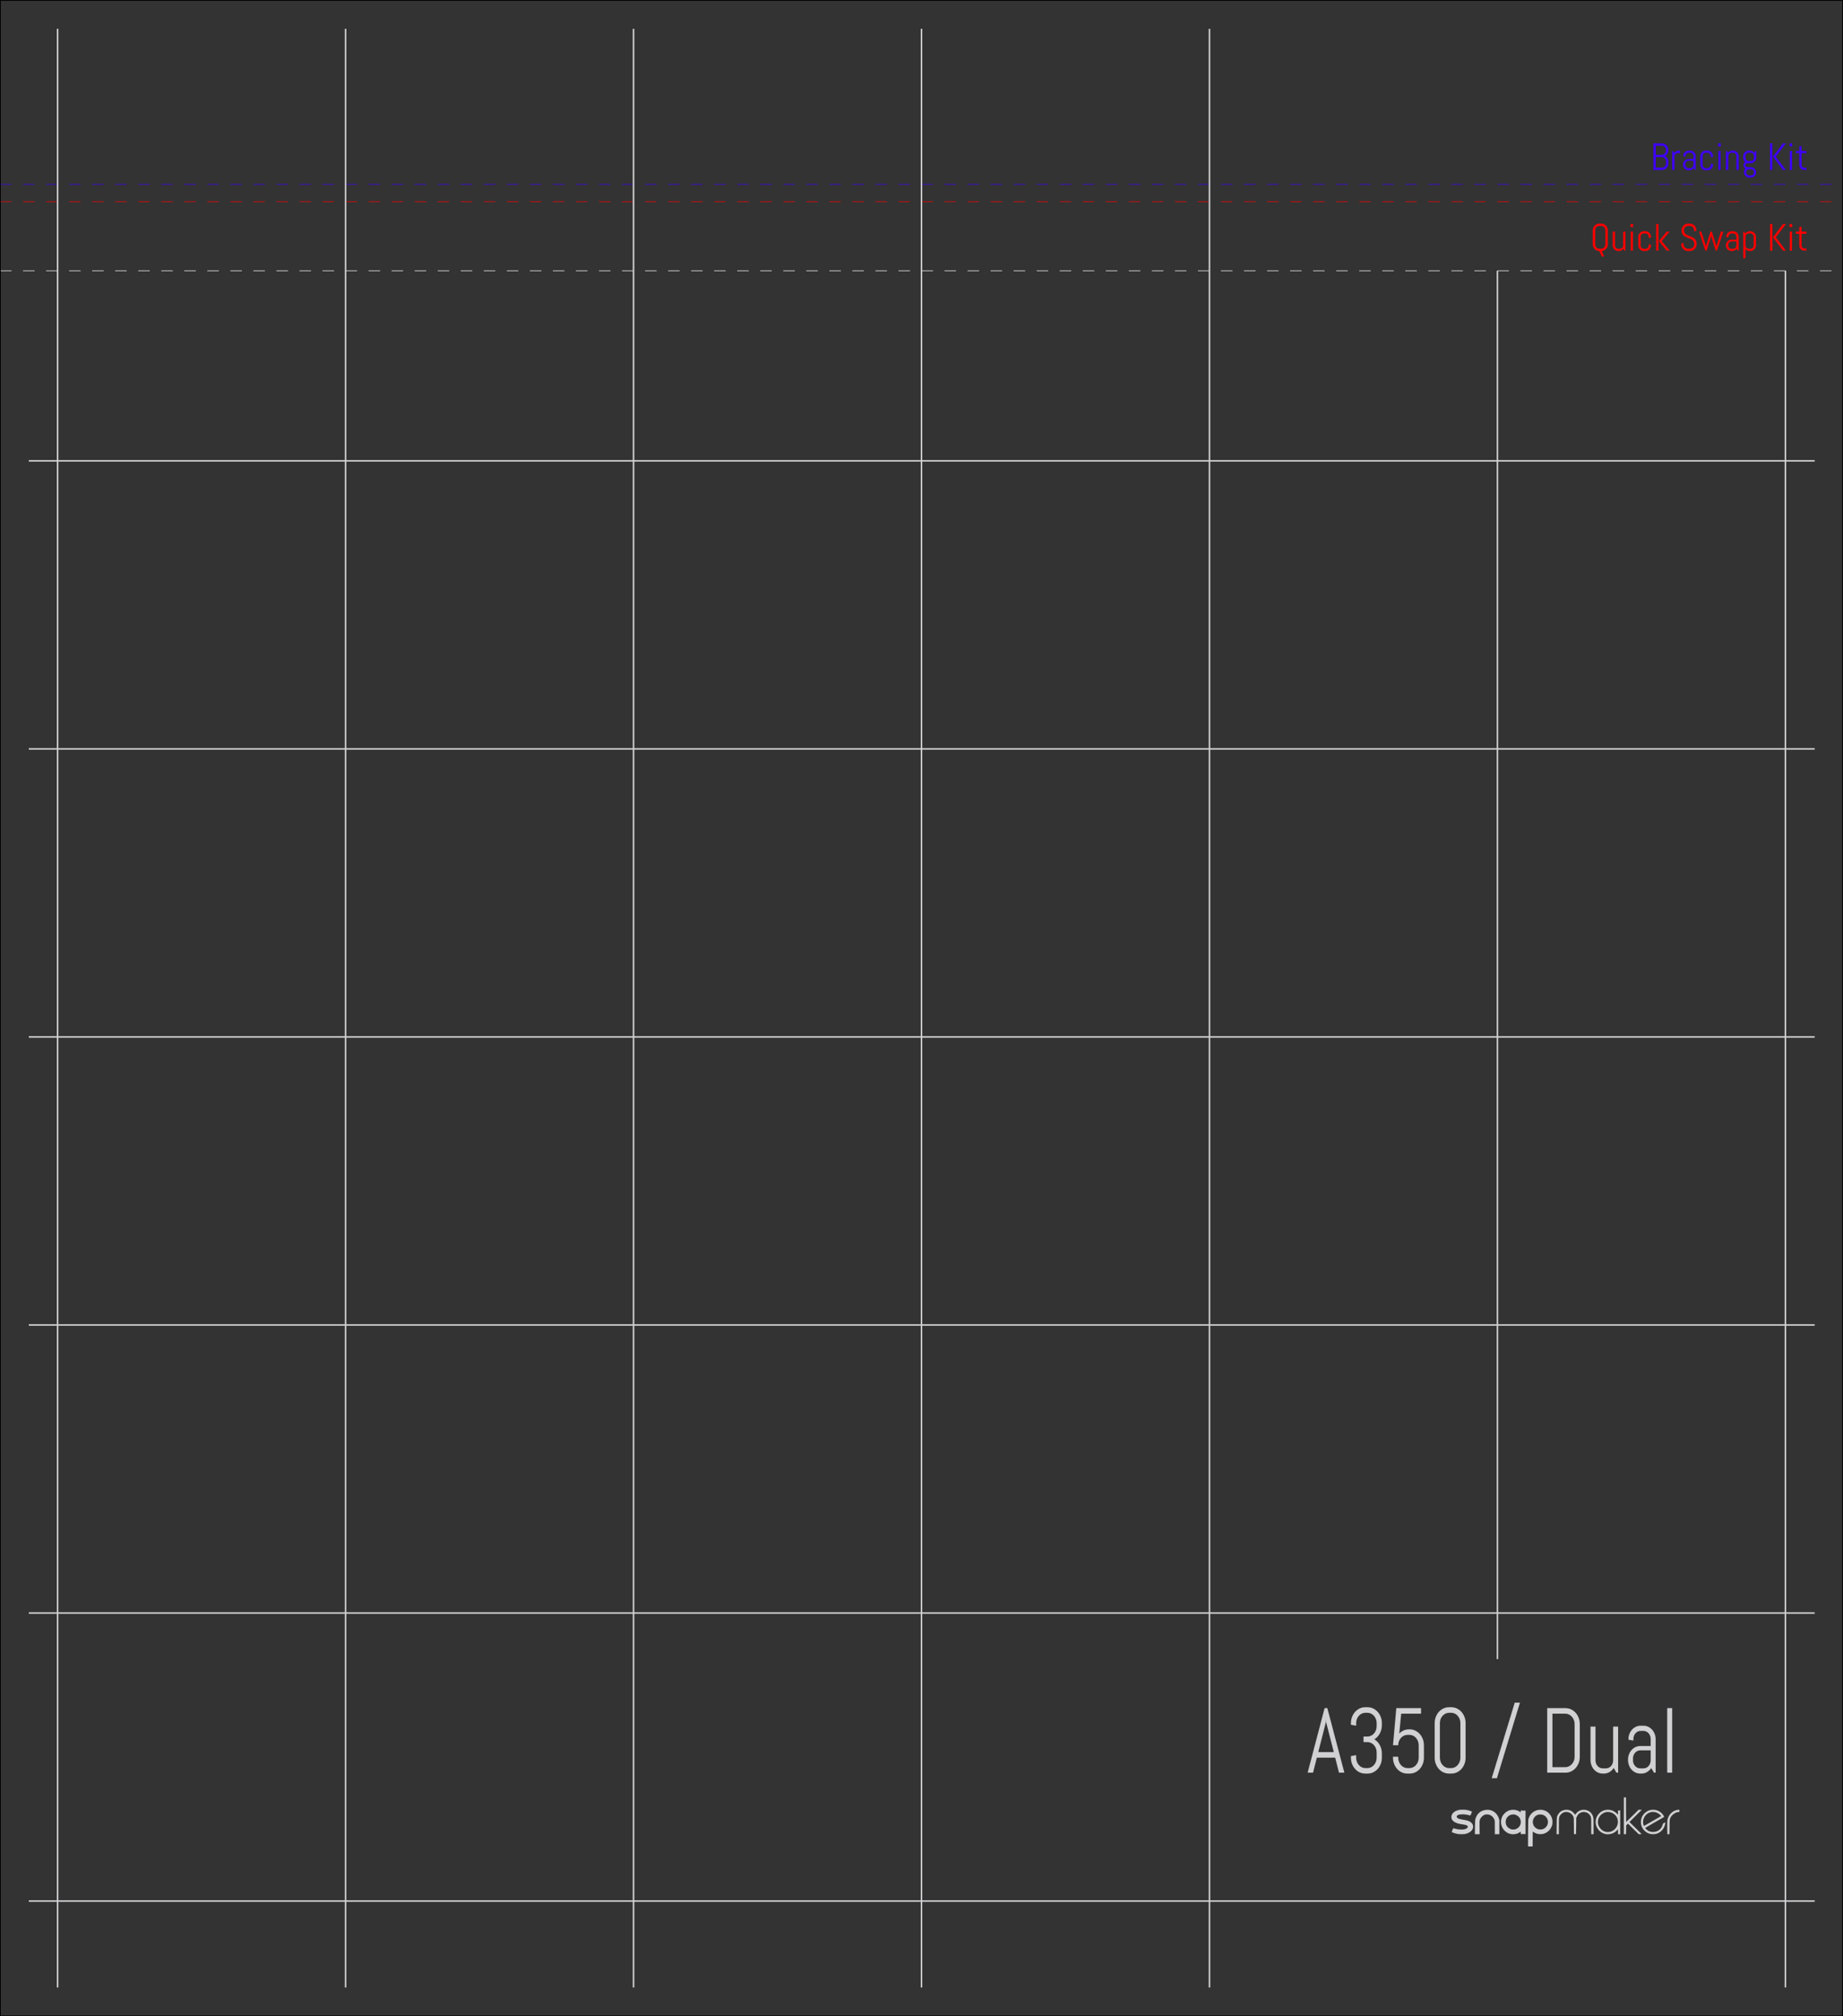 <?xml version="1.0" encoding="utf-8"?>
<svg viewBox="0 0 320 350" width="320px" height="350px"
  xmlns="http://www.w3.org/2000/svg" author="https://github.com/macdylan/3dp-configs">
  <rect x="0" y="0" width="320" height="350" fill="#333333" stroke="none"/>
  <path d="M 242.541 323.167 L 241.056 323.167 L 240.749 324.259 L 240.31 324.259 L 241.684 319.569 L 241.906 319.569 L 243.286 324.259 L 242.851 324.259 Z M 241.17 322.764 L 242.43 322.764 L 241.811 320.603 L 241.798 320.43 L 241.785 320.603 Z M 246.323 323.173 Q 246.323 323.412 246.233 323.621 Q 246.143 323.831 245.986 323.988 Q 245.829 324.145 245.62 324.234 Q 245.41 324.324 245.172 324.324 L 244.972 324.324 Q 244.733 324.324 244.522 324.234 Q 244.311 324.145 244.155 323.988 Q 243.998 323.831 243.908 323.621 Q 243.818 323.412 243.818 323.173 L 243.818 323.052 L 244.24 322.987 L 244.24 323.173 Q 244.24 323.33 244.298 323.466 Q 244.357 323.602 244.46 323.705 Q 244.563 323.808 244.699 323.867 Q 244.835 323.925 244.992 323.925 L 245.152 323.925 Q 245.309 323.925 245.445 323.867 Q 245.58 323.808 245.682 323.705 Q 245.783 323.602 245.842 323.466 Q 245.901 323.33 245.901 323.173 L 245.901 322.784 Q 245.901 322.627 245.842 322.491 Q 245.783 322.356 245.682 322.254 Q 245.58 322.153 245.445 322.094 Q 245.309 322.035 245.152 322.035 L 244.838 322.035 L 244.838 321.633 L 245.152 321.633 Q 245.309 321.633 245.445 321.574 Q 245.58 321.515 245.682 321.414 Q 245.783 321.312 245.842 321.177 Q 245.901 321.041 245.901 320.884 L 245.901 320.655 Q 245.901 320.498 245.842 320.362 Q 245.783 320.227 245.682 320.125 Q 245.58 320.024 245.445 319.965 Q 245.309 319.906 245.152 319.906 L 244.992 319.906 Q 244.835 319.906 244.699 319.965 Q 244.563 320.024 244.46 320.125 Q 244.357 320.227 244.298 320.362 Q 244.24 320.498 244.24 320.655 L 244.24 320.845 L 243.818 320.776 L 243.818 320.655 Q 243.818 320.416 243.908 320.207 Q 243.998 319.998 244.155 319.841 Q 244.311 319.684 244.522 319.594 Q 244.733 319.504 244.972 319.504 L 245.172 319.504 Q 245.41 319.504 245.62 319.594 Q 245.829 319.684 245.986 319.841 Q 246.143 319.998 246.233 320.207 Q 246.323 320.416 246.323 320.655 L 246.323 320.815 Q 246.323 320.982 246.279 321.134 Q 246.234 321.286 246.154 321.417 Q 246.074 321.548 245.963 321.654 Q 245.852 321.761 245.714 321.836 Q 245.852 321.908 245.963 322.014 Q 246.074 322.12 246.154 322.251 Q 246.234 322.382 246.279 322.534 Q 246.323 322.686 246.323 322.853 L 246.323 323.173 Z M 249.731 323.173 Q 249.731 323.412 249.641 323.621 Q 249.551 323.831 249.394 323.988 Q 249.237 324.145 249.028 324.234 Q 248.818 324.324 248.58 324.324 L 248.38 324.324 Q 248.141 324.324 247.93 324.234 Q 247.719 324.145 247.562 323.988 Q 247.406 323.831 247.316 323.621 Q 247.226 323.412 247.226 323.173 L 247.226 323.101 L 247.648 323.101 L 247.648 323.173 Q 247.648 323.33 247.706 323.466 Q 247.765 323.602 247.868 323.705 Q 247.971 323.808 248.107 323.867 Q 248.243 323.925 248.4 323.925 L 248.56 323.925 Q 248.717 323.925 248.853 323.867 Q 248.988 323.808 249.09 323.705 Q 249.191 323.602 249.25 323.466 Q 249.309 323.33 249.309 323.173 L 249.309 322.264 Q 249.309 322.107 249.25 321.971 Q 249.191 321.836 249.09 321.733 Q 248.988 321.63 248.853 321.571 Q 248.717 321.512 248.56 321.512 L 248.4 321.512 Q 248.243 321.512 248.107 321.571 Q 247.971 321.63 247.868 321.733 Q 247.765 321.836 247.706 321.971 Q 247.648 322.107 247.648 322.264 L 247.226 322.264 L 247.494 319.569 L 249.498 319.569 L 249.498 319.972 L 247.89 319.972 L 247.736 321.414 Q 247.886 321.27 248.086 321.19 Q 248.285 321.11 248.514 321.11 L 248.58 321.11 Q 248.818 321.11 249.028 321.2 Q 249.237 321.29 249.394 321.447 Q 249.551 321.604 249.641 321.814 Q 249.731 322.025 249.731 322.264 L 249.731 323.173 Z M 253.108 323.173 Q 253.108 323.412 253.018 323.621 Q 252.928 323.831 252.771 323.988 Q 252.614 324.145 252.405 324.234 Q 252.195 324.324 251.957 324.324 L 251.757 324.324 Q 251.518 324.324 251.307 324.234 Q 251.096 324.145 250.939 323.988 Q 250.782 323.831 250.693 323.621 Q 250.603 323.412 250.603 323.173 L 250.603 320.655 Q 250.603 320.416 250.693 320.207 Q 250.782 319.998 250.939 319.841 Q 251.096 319.684 251.307 319.594 Q 251.518 319.504 251.757 319.504 L 251.957 319.504 Q 252.195 319.504 252.405 319.594 Q 252.614 319.684 252.771 319.841 Q 252.928 319.998 253.018 320.207 Q 253.108 320.416 253.108 320.655 L 253.108 323.173 Z M 252.686 320.655 Q 252.686 320.498 252.627 320.362 Q 252.568 320.227 252.467 320.125 Q 252.365 320.024 252.23 319.965 Q 252.094 319.906 251.937 319.906 L 251.777 319.906 Q 251.62 319.906 251.484 319.965 Q 251.348 320.024 251.245 320.125 Q 251.142 320.227 251.083 320.362 Q 251.024 320.498 251.024 320.655 L 251.024 323.173 Q 251.024 323.33 251.083 323.466 Q 251.142 323.602 251.245 323.705 Q 251.348 323.808 251.484 323.867 Q 251.62 323.925 251.777 323.925 L 251.937 323.925 Q 252.094 323.925 252.23 323.867 Q 252.365 323.808 252.467 323.705 Q 252.568 323.602 252.627 323.466 Q 252.686 323.33 252.686 323.173 Z" transform="matrix(2.143, 0, 0, 2.389, -287.939, -466.939)" style="fill: rgb(209, 209, 211);" />
  <path d="M 255.223 324.661 L 257.09 319.17 L 257.512 319.17 L 255.645 324.661 Z M 262.36 323.108 Q 262.36 323.347 262.271 323.556 Q 262.181 323.765 262.024 323.922 Q 261.867 324.079 261.656 324.169 Q 261.445 324.259 261.206 324.259 L 259.721 324.259 L 259.721 319.569 L 261.206 319.569 Q 261.445 319.569 261.656 319.659 Q 261.867 319.749 262.024 319.906 Q 262.181 320.063 262.271 320.274 Q 262.36 320.485 262.36 320.724 L 262.36 323.108 Z M 261.939 320.724 Q 261.939 320.567 261.88 320.431 Q 261.821 320.295 261.718 320.192 Q 261.615 320.089 261.479 320.031 Q 261.343 319.972 261.186 319.972 L 260.143 319.972 L 260.143 323.857 L 261.186 323.857 Q 261.343 323.857 261.479 323.798 Q 261.615 323.739 261.718 323.638 Q 261.821 323.536 261.88 323.401 Q 261.939 323.265 261.939 323.108 Z M 265.332 324.259 L 265.11 323.919 Q 264.972 324.105 264.766 324.215 Q 264.56 324.324 264.315 324.324 L 264.214 324.324 Q 264.011 324.324 263.831 324.248 Q 263.651 324.171 263.517 324.037 Q 263.383 323.903 263.306 323.723 Q 263.229 323.543 263.229 323.34 L 263.229 320.91 L 263.632 320.91 L 263.632 323.363 Q 263.632 323.484 263.677 323.59 Q 263.723 323.697 263.802 323.775 Q 263.88 323.853 263.986 323.899 Q 264.093 323.945 264.214 323.945 L 264.482 323.945 Q 264.603 323.945 264.709 323.899 Q 264.815 323.853 264.894 323.775 Q 264.972 323.697 265.018 323.59 Q 265.064 323.484 265.064 323.363 L 265.064 320.91 L 265.466 320.91 L 265.466 324.259 Z M 268.372 324.259 L 268.149 323.925 Q 268.012 324.105 267.806 324.215 Q 267.6 324.324 267.355 324.324 L 267.253 324.324 Q 267.051 324.324 266.871 324.248 Q 266.691 324.171 266.557 324.037 Q 266.423 323.903 266.346 323.723 Q 266.269 323.543 266.269 323.34 L 266.269 323.307 Q 266.269 323.105 266.346 322.925 Q 266.423 322.745 266.557 322.611 Q 266.691 322.477 266.871 322.4 Q 267.051 322.323 267.253 322.323 L 268.104 322.323 L 268.104 321.806 Q 268.104 321.685 268.058 321.579 Q 268.012 321.473 267.934 321.394 Q 267.855 321.316 267.749 321.27 Q 267.642 321.224 267.521 321.224 L 267.286 321.224 Q 267.165 321.224 267.059 321.27 Q 266.952 321.316 266.874 321.394 Q 266.795 321.473 266.75 321.579 Q 266.704 321.685 266.704 321.806 L 266.704 321.927 L 266.302 321.862 L 266.302 321.829 Q 266.302 321.626 266.379 321.447 Q 266.455 321.267 266.589 321.133 Q 266.724 320.999 266.903 320.922 Q 267.083 320.845 267.286 320.845 L 267.521 320.845 Q 267.724 320.845 267.904 320.922 Q 268.084 320.999 268.218 321.133 Q 268.352 321.267 268.429 321.447 Q 268.506 321.626 268.506 321.829 L 268.506 324.259 Z M 268.104 322.637 L 267.253 322.637 Q 267.132 322.637 267.026 322.683 Q 266.92 322.729 266.841 322.809 Q 266.763 322.889 266.717 322.995 Q 266.671 323.101 266.671 323.222 L 266.671 323.363 Q 266.671 323.484 266.717 323.59 Q 266.763 323.697 266.841 323.775 Q 266.92 323.853 267.026 323.899 Q 267.132 323.945 267.253 323.945 L 267.521 323.945 Q 267.642 323.945 267.749 323.899 Q 267.855 323.853 267.934 323.775 Q 268.012 323.697 268.058 323.59 Q 268.104 323.484 268.104 323.363 Z M 269.443 324.259 L 269.443 319.569 L 269.845 319.569 L 269.845 324.259 Z" transform="matrix(2.143, 0, 0, 2.389, -287.939, -466.939)" style="fill: rgb(209, 209, 211);" />
  <path d="M 265.312 319.339 C 265.313 318.689 265.322 317.639 265.332 317.006 L 265.35 315.856 L 265.432 315.616 C 265.626 315.051 265.992 314.629 266.515 314.367 C 267.12 314.065 267.894 314.083 268.48 314.412 C 268.989 314.699 269.374 315.211 269.509 315.78 C 269.554 315.972 269.561 316.061 269.551 316.349 C 269.541 316.648 269.53 316.72 269.46 316.927 C 269.221 317.631 268.663 318.152 267.952 318.336 C 267.686 318.405 267.18 318.401 266.924 318.327 C 266.669 318.254 266.474 318.167 266.292 318.043 C 266.211 317.987 266.139 317.942 266.132 317.942 C 266.124 317.942 266.119 318.522 266.119 319.231 L 266.119 320.521 L 265.714 320.521 L 265.309 320.521 L 265.312 319.339 Z M 267.741 317.551 C 268.46 317.399 268.917 316.668 268.734 315.963 C 268.619 315.518 268.305 315.18 267.87 315.03 C 267.654 314.956 267.269 314.95 267.054 315.017 C 266.508 315.186 266.143 315.693 266.144 316.281 C 266.147 317.128 266.902 317.729 267.741 317.551 Z M 262.485 318.397 C 262.01 318.331 261.615 318.142 261.281 317.819 C 260.677 317.236 260.468 316.378 260.734 315.583 C 260.848 315.243 260.983 315.031 261.261 314.756 C 261.651 314.37 262.066 314.185 262.604 314.157 C 263.076 314.132 263.496 314.237 263.844 314.466 L 264.045 314.598 L 264.045 314.433 L 264.045 314.269 L 264.163 314.285 C 264.227 314.294 264.415 314.301 264.58 314.301 L 264.88 314.301 L 264.88 316.336 L 264.88 318.372 L 264.462 318.372 L 264.045 318.372 L 264.045 318.159 L 264.045 317.946 L 263.875 318.061 C 263.656 318.208 263.492 318.279 263.231 318.343 C 262.975 318.405 262.695 318.426 262.485 318.397 Z M 263.161 317.517 C 263.398 317.434 263.519 317.36 263.681 317.198 C 264.088 316.791 264.171 316.169 263.889 315.636 C 263.685 315.252 263.189 314.959 262.743 314.959 C 262.563 314.959 262.286 315.023 262.124 315.102 C 261.951 315.186 261.672 315.459 261.586 315.63 C 261.381 316.034 261.381 316.512 261.585 316.916 C 261.727 317.195 262.101 317.475 262.434 317.551 C 262.636 317.598 262.976 317.581 263.161 317.517 Z M 278.914 318.396 C 278.026 318.274 277.313 317.62 277.102 316.737 C 277.041 316.48 277.047 316.037 277.115 315.768 C 277.289 315.08 277.795 314.515 278.451 314.277 C 279.032 314.065 279.719 314.123 280.24 314.429 C 280.454 314.554 280.598 314.669 280.79 314.87 L 280.935 315.021 L 280.936 314.648 L 280.936 314.276 L 281.126 314.276 L 281.315 314.276 L 281.315 316.336 L 281.315 318.397 L 281.126 318.397 L 280.936 318.397 L 280.936 317.961 L 280.935 317.525 L 280.816 317.662 C 280.643 317.86 280.357 318.079 280.119 318.194 C 279.767 318.364 279.279 318.446 278.915 318.396 L 278.914 318.396 Z M 279.718 317.935 C 280.667 317.599 281.16 316.559 280.81 315.633 C 280.576 315.017 279.953 314.573 279.267 314.536 C 278.949 314.519 278.715 314.569 278.409 314.721 C 278.004 314.921 277.653 315.323 277.519 315.742 C 277.444 315.975 277.427 316.386 277.482 316.634 C 277.623 317.268 278.157 317.823 278.775 317.979 C 279.017 318.039 279.484 318.018 279.718 317.935 Z M 289.507 318.401 C 289.473 318.39 289.474 316.187 289.508 315.975 C 289.666 315.004 290.457 314.236 291.38 314.159 L 291.581 314.142 L 291.581 314.24 C 291.581 314.295 291.588 314.381 291.597 314.434 L 291.613 314.528 L 291.515 314.529 C 291.339 314.53 291.067 314.601 290.879 314.696 C 290.52 314.877 290.129 315.279 290.012 315.588 C 289.895 315.897 289.887 316.007 289.887 317.236 C 289.887 317.874 289.878 318.398 289.868 318.398 C 289.739 318.406 289.527 318.408 289.507 318.401 Z M 253.135 318.36 C 252.729 318.295 252.06 318.071 252.06 317.999 C 252.06 317.948 252.284 317.433 252.329 317.383 C 252.361 317.346 252.383 317.349 252.566 317.414 C 252.832 317.508 253.383 317.588 253.767 317.587 C 254.264 317.587 254.591 317.489 254.776 317.284 C 254.88 317.168 254.891 317.086 254.816 316.98 C 254.709 316.831 254.485 316.763 253.78 316.664 C 253.077 316.566 252.61 316.386 252.298 316.092 C 252.065 315.871 251.964 315.587 252.012 315.284 C 252.094 314.766 252.507 314.396 253.211 314.209 C 253.439 314.148 253.509 314.141 253.931 314.14 C 254.28 314.139 254.463 314.15 254.652 314.184 C 255.054 314.257 255.575 314.437 255.575 314.502 C 255.575 314.564 255.311 315.161 255.284 315.161 C 255.266 315.161 255.21 315.143 255.158 315.121 C 255.004 315.057 254.622 314.986 254.263 314.956 C 253.894 314.925 253.492 314.952 253.251 315.023 C 252.996 315.099 252.867 315.289 252.955 315.46 C 253.054 315.649 253.33 315.759 253.989 315.87 C 254.581 315.969 254.763 316.011 254.971 316.096 C 255.216 316.195 255.369 316.291 255.503 316.429 C 255.894 316.83 255.864 317.422 255.432 317.851 C 255.206 318.076 254.776 318.283 254.378 318.359 C 254.134 318.406 253.426 318.406 253.135 318.36 Z M 256.093 317.329 C 256.111 315.963 256.112 315.945 256.219 315.626 C 256.493 314.807 257.042 314.336 257.898 314.186 C 258.968 313.999 259.953 314.63 260.264 315.702 L 260.328 315.925 L 260.328 317.161 L 260.328 318.397 L 259.936 318.397 L 259.544 318.397 L 259.544 317.24 C 259.544 316.11 259.542 316.08 259.487 315.918 C 259.292 315.345 258.773 314.958 258.201 314.958 C 257.84 314.958 257.604 315.052 257.35 315.296 C 257.125 315.512 257.008 315.697 256.941 315.947 C 256.885 316.153 256.885 316.174 256.899 317.277 L 256.913 318.397 L 256.496 318.397 L 256.08 318.397 L 256.093 317.329 Z M 270.281 317 C 270.296 315.527 270.303 315.44 270.422 315.162 C 270.5 314.98 270.687 314.718 270.837 314.581 C 271.13 314.313 271.476 314.178 271.922 314.156 C 272.251 314.14 272.487 314.192 272.78 314.346 C 272.99 314.457 273.272 314.713 273.396 314.906 C 273.47 315.021 273.488 315.037 273.512 315.003 C 273.787 314.612 273.952 314.461 274.264 314.315 C 275.17 313.89 276.247 314.318 276.563 315.228 C 276.683 315.573 276.688 315.642 276.688 317.059 L 276.688 318.397 L 276.486 318.397 L 276.283 318.397 L 276.283 317.011 C 276.283 315.497 276.284 315.514 276.131 315.211 C 275.884 314.723 275.282 314.445 274.725 314.562 C 274.265 314.659 273.935 314.952 273.753 315.425 L 273.684 315.603 L 273.674 316.973 C 273.669 317.727 273.656 318.353 273.644 318.364 C 273.633 318.375 273.548 318.384 273.455 318.384 L 273.287 318.384 L 273.274 316.968 C 273.262 315.586 273.26 315.549 273.206 315.405 C 273.121 315.18 273.038 315.055 272.871 314.9 C 272.451 314.512 271.863 314.422 271.371 314.671 C 271.207 314.754 270.907 315.054 270.816 315.226 C 270.673 315.494 270.67 315.53 270.67 317.024 L 270.67 318.397 L 270.468 318.397 L 270.267 318.397 L 270.281 317 Z M 281.947 315.198 L 281.947 312 L 282.137 312 L 282.326 312 L 282.326 314.137 C 282.326 315.312 282.335 316.273 282.345 316.272 C 282.356 316.272 282.848 315.794 283.439 315.211 L 284.514 314.15 L 284.792 314.151 L 285.07 314.152 L 283.995 315.214 L 282.921 316.275 L 283.981 317.32 L 285.042 318.365 L 284.796 318.383 L 284.551 318.401 L 284.418 318.286 C 284.345 318.224 283.922 317.808 283.477 317.362 L 282.668 316.553 L 282.51 316.71 L 282.352 316.867 L 282.352 317.234 C 282.352 317.436 282.344 317.78 282.335 317.999 L 282.319 318.398 L 282.133 318.398 L 281.947 318.398 L 281.947 315.199 L 281.947 315.198 Z M 286.587 318.361 C 286.344 318.304 286.145 318.226 285.961 318.117 C 285.484 317.834 285.183 317.46 285.004 316.928 C 284.853 316.482 284.876 315.917 285.061 315.471 C 285.311 314.871 285.866 314.38 286.486 314.21 C 286.71 314.149 287.174 314.135 287.425 314.182 C 287.91 314.274 288.358 314.536 288.664 314.906 C 288.793 315.061 288.976 315.374 288.951 315.395 C 288.944 315.401 288.773 315.499 288.572 315.615 C 288.222 315.815 287.373 316.304 286.201 316.98 C 285.89 317.159 285.664 317.305 285.664 317.326 C 285.664 317.346 285.746 317.445 285.847 317.545 C 286.161 317.858 286.525 318.001 287.004 318.003 C 287.698 318.004 288.275 317.661 288.555 317.08 C 288.618 316.949 288.688 316.774 288.711 316.69 L 288.752 316.539 L 288.956 316.431 L 289.159 316.324 L 289.142 316.469 C 289.111 316.733 289.049 316.94 288.926 317.196 C 288.662 317.743 288.183 318.148 287.592 318.326 C 287.367 318.393 286.808 318.412 286.587 318.361 Z M 286.033 316.623 C 286.352 316.441 286.919 316.114 287.295 315.898 C 287.67 315.682 288.073 315.451 288.189 315.385 C 288.306 315.319 288.412 315.255 288.425 315.241 C 288.456 315.211 288.109 314.902 287.901 314.776 C 287.418 314.482 286.782 314.449 286.281 314.69 C 285.836 314.905 285.509 315.289 285.356 315.778 C 285.292 315.982 285.269 316.376 285.309 316.581 C 285.337 316.729 285.419 316.956 285.444 316.956 C 285.45 316.956 285.715 316.806 286.033 316.623 Z" id="path24" fill-rule="nonzero" style="fill: rgb(209, 209, 211);" />
  <path d="M 279.158 42.437 Q 279.158 42.663 279.077 42.862 Q 278.997 43.062 278.855 43.214 Q 278.713 43.365 278.521 43.46 Q 278.329 43.555 278.11 43.571 L 278.533 44.522 L 278.117 44.522 L 277.695 43.571 Q 277.459 43.571 277.252 43.483 Q 277.044 43.394 276.889 43.24 Q 276.734 43.085 276.646 42.879 Q 276.557 42.672 276.557 42.437 L 276.557 39.956 Q 276.557 39.72 276.646 39.514 Q 276.734 39.308 276.889 39.153 Q 277.044 38.999 277.252 38.91 Q 277.459 38.821 277.695 38.821 L 278.023 38.821 Q 278.259 38.821 278.465 38.91 Q 278.671 38.999 278.826 39.153 Q 278.98 39.308 279.069 39.514 Q 279.158 39.72 279.158 39.956 L 279.158 42.437 Z M 278.742 39.956 Q 278.742 39.801 278.684 39.667 Q 278.626 39.533 278.526 39.434 Q 278.426 39.334 278.292 39.276 Q 278.159 39.218 278.004 39.218 L 277.714 39.218 Q 277.559 39.218 277.426 39.276 Q 277.292 39.334 277.19 39.434 Q 277.089 39.533 277.031 39.667 Q 276.973 39.801 276.973 39.956 L 276.973 42.437 Q 276.973 42.592 277.031 42.726 Q 277.089 42.859 277.19 42.961 Q 277.292 43.062 277.426 43.12 Q 277.559 43.178 277.714 43.178 L 278.004 43.178 Q 278.159 43.178 278.292 43.12 Q 278.426 43.062 278.526 42.961 Q 278.626 42.859 278.684 42.726 Q 278.742 42.592 278.742 42.437 Z M 282.088 43.507 L 281.869 43.172 Q 281.734 43.356 281.531 43.463 Q 281.328 43.571 281.086 43.571 L 280.986 43.571 Q 280.786 43.571 280.609 43.496 Q 280.432 43.42 280.3 43.288 Q 280.167 43.156 280.092 42.978 Q 280.016 42.801 280.016 42.601 L 280.016 40.207 L 280.412 40.207 L 280.412 42.624 Q 280.412 42.743 280.458 42.848 Q 280.503 42.953 280.58 43.03 Q 280.657 43.107 280.762 43.153 Q 280.867 43.198 280.986 43.198 L 281.25 43.198 Q 281.37 43.198 281.474 43.153 Q 281.579 43.107 281.656 43.03 Q 281.734 42.953 281.779 42.848 Q 281.824 42.743 281.824 42.624 L 281.824 40.207 L 282.22 40.207 L 282.22 43.507 Z M 283.108 39.414 L 283.108 38.886 L 283.569 38.886 L 283.569 39.414 Z M 283.14 43.507 L 283.14 40.207 L 283.537 40.207 L 283.537 43.507 Z M 286.666 42.601 Q 286.666 42.801 286.59 42.978 Q 286.514 43.156 286.382 43.288 Q 286.25 43.42 286.073 43.496 Q 285.895 43.571 285.696 43.571 L 285.431 43.571 Q 285.232 43.571 285.054 43.496 Q 284.877 43.42 284.745 43.288 Q 284.613 43.156 284.537 42.978 Q 284.461 42.801 284.461 42.601 L 284.461 41.113 Q 284.461 40.913 284.537 40.736 Q 284.613 40.558 284.745 40.426 Q 284.877 40.294 285.054 40.218 Q 285.232 40.143 285.431 40.143 L 285.696 40.143 Q 285.895 40.143 286.073 40.218 Q 286.25 40.294 286.382 40.426 Q 286.514 40.558 286.59 40.736 Q 286.666 40.913 286.666 41.113 L 286.666 41.245 L 286.269 41.309 L 286.269 41.09 Q 286.269 40.971 286.224 40.866 Q 286.179 40.761 286.102 40.684 Q 286.024 40.607 285.92 40.561 Q 285.815 40.516 285.696 40.516 L 285.431 40.516 Q 285.312 40.516 285.207 40.561 Q 285.103 40.607 285.025 40.684 Q 284.948 40.761 284.903 40.866 Q 284.858 40.971 284.858 41.09 L 284.858 42.624 Q 284.858 42.743 284.903 42.848 Q 284.948 42.953 285.025 43.03 Q 285.103 43.107 285.207 43.153 Q 285.312 43.198 285.431 43.198 L 285.696 43.198 Q 285.815 43.198 285.92 43.153 Q 286.024 43.107 286.102 43.03 Q 286.179 42.953 286.224 42.848 Q 286.269 42.743 286.269 42.624 L 286.269 42.405 L 286.666 42.469 L 286.666 42.601 Z M 289.383 43.507 L 288.036 41.857 L 289.383 40.207 L 289.899 40.207 L 288.519 41.857 L 289.899 43.507 Z M 287.562 43.507 L 287.562 38.886 L 287.959 38.886 L 287.959 43.507 Z M 294.58 42.437 Q 294.58 42.672 294.485 42.879 Q 294.389 43.085 294.23 43.24 Q 294.07 43.394 293.859 43.483 Q 293.648 43.571 293.413 43.571 L 293.081 43.571 Q 292.846 43.571 292.635 43.483 Q 292.424 43.394 292.264 43.24 Q 292.105 43.085 292.01 42.879 Q 291.914 42.672 291.914 42.437 L 291.914 42.253 L 292.33 42.186 L 292.33 42.437 Q 292.33 42.592 292.393 42.726 Q 292.456 42.859 292.562 42.961 Q 292.669 43.062 292.809 43.12 Q 292.949 43.178 293.104 43.178 L 293.394 43.178 Q 293.548 43.178 293.687 43.12 Q 293.825 43.062 293.932 42.961 Q 294.038 42.859 294.101 42.726 Q 294.164 42.592 294.164 42.437 L 294.164 42.299 Q 294.164 42.06 294.07 41.902 Q 293.977 41.744 293.822 41.633 Q 293.668 41.522 293.473 41.444 Q 293.278 41.367 293.071 41.29 Q 292.865 41.212 292.67 41.119 Q 292.475 41.026 292.321 40.885 Q 292.166 40.745 292.072 40.542 Q 291.979 40.339 291.979 40.043 L 291.979 39.956 Q 291.979 39.72 292.068 39.514 Q 292.156 39.308 292.311 39.153 Q 292.466 38.999 292.673 38.91 Q 292.881 38.821 293.117 38.821 L 293.413 38.821 Q 293.648 38.821 293.854 38.91 Q 294.061 38.999 294.215 39.153 Q 294.37 39.308 294.459 39.514 Q 294.547 39.72 294.547 39.956 L 294.547 40.075 L 294.132 40.143 L 294.132 39.956 Q 294.132 39.801 294.074 39.667 Q 294.016 39.533 293.916 39.434 Q 293.816 39.334 293.682 39.276 Q 293.548 39.218 293.394 39.218 L 293.136 39.218 Q 292.981 39.218 292.847 39.276 Q 292.714 39.334 292.612 39.434 Q 292.511 39.533 292.453 39.667 Q 292.395 39.801 292.395 39.956 L 292.395 40.043 Q 292.395 40.265 292.488 40.416 Q 292.582 40.568 292.736 40.676 Q 292.891 40.784 293.086 40.863 Q 293.281 40.942 293.487 41.024 Q 293.693 41.106 293.888 41.204 Q 294.083 41.303 294.238 41.446 Q 294.393 41.59 294.486 41.796 Q 294.58 42.002 294.58 42.299 Z M 298.114 43.507 L 297.898 43.507 L 297.125 41.019 L 297.112 40.848 L 297.099 41.019 L 296.326 43.507 L 296.107 43.507 L 295.004 40.207 L 295.407 40.207 L 296.194 42.701 L 296.206 42.872 L 296.219 42.701 L 296.993 40.207 L 297.231 40.207 L 298.001 42.701 L 298.014 42.872 L 298.027 42.701 L 298.814 40.207 L 299.216 40.207 Z M 301.752 43.507 L 301.533 43.178 Q 301.398 43.356 301.195 43.463 Q 300.992 43.571 300.75 43.571 L 300.65 43.571 Q 300.45 43.571 300.273 43.496 Q 300.096 43.42 299.964 43.288 Q 299.832 43.156 299.756 42.978 Q 299.68 42.801 299.68 42.601 L 299.68 42.569 Q 299.68 42.369 299.756 42.192 Q 299.832 42.015 299.964 41.883 Q 300.096 41.751 300.273 41.675 Q 300.45 41.599 300.65 41.599 L 301.488 41.599 L 301.488 41.09 Q 301.488 40.971 301.443 40.866 Q 301.398 40.761 301.32 40.684 Q 301.243 40.607 301.138 40.561 Q 301.034 40.516 300.914 40.516 L 300.682 40.516 Q 300.563 40.516 300.458 40.561 Q 300.354 40.607 300.276 40.684 Q 300.199 40.761 300.154 40.866 Q 300.109 40.971 300.109 41.09 L 300.109 41.209 L 299.712 41.145 L 299.712 41.113 Q 299.712 40.913 299.788 40.736 Q 299.864 40.558 299.996 40.426 Q 300.128 40.294 300.305 40.218 Q 300.483 40.143 300.682 40.143 L 300.914 40.143 Q 301.114 40.143 301.291 40.218 Q 301.469 40.294 301.601 40.426 Q 301.733 40.558 301.809 40.736 Q 301.884 40.913 301.884 41.113 L 301.884 43.507 Z M 301.488 41.909 L 300.65 41.909 Q 300.531 41.909 300.426 41.954 Q 300.321 41.999 300.244 42.078 Q 300.167 42.157 300.122 42.261 Q 300.076 42.366 300.076 42.485 L 300.076 42.624 Q 300.076 42.743 300.122 42.848 Q 300.167 42.953 300.244 43.03 Q 300.321 43.107 300.426 43.153 Q 300.531 43.198 300.65 43.198 L 300.914 43.198 Q 301.034 43.198 301.138 43.153 Q 301.243 43.107 301.32 43.03 Q 301.398 42.953 301.443 42.848 Q 301.488 42.743 301.488 42.624 Z M 304.884 42.601 Q 304.884 42.801 304.809 42.978 Q 304.733 43.156 304.601 43.288 Q 304.469 43.42 304.291 43.496 Q 304.114 43.571 303.914 43.571 L 303.814 43.571 Q 303.592 43.571 303.402 43.481 Q 303.212 43.391 303.076 43.23 L 303.076 44.828 L 302.68 44.828 L 302.68 40.207 L 302.812 40.207 L 303.028 40.542 Q 303.163 40.358 303.368 40.251 Q 303.573 40.143 303.814 40.143 L 303.914 40.143 Q 304.114 40.143 304.291 40.218 Q 304.469 40.294 304.601 40.426 Q 304.733 40.558 304.809 40.736 Q 304.884 40.913 304.884 41.113 L 304.884 42.601 Z M 304.488 41.09 Q 304.488 40.971 304.443 40.866 Q 304.398 40.761 304.32 40.684 Q 304.243 40.607 304.138 40.561 Q 304.034 40.516 303.914 40.516 L 303.65 40.516 Q 303.531 40.516 303.426 40.561 Q 303.321 40.607 303.244 40.684 Q 303.167 40.761 303.122 40.866 Q 303.076 40.971 303.076 41.09 L 303.076 42.624 Q 303.076 42.743 303.122 42.848 Q 303.167 42.953 303.244 43.03 Q 303.321 43.107 303.426 43.153 Q 303.531 43.198 303.65 43.198 L 303.914 43.198 Q 304.034 43.198 304.138 43.153 Q 304.243 43.107 304.32 43.03 Q 304.398 42.953 304.443 42.848 Q 304.488 42.743 304.488 42.624 Z M 309.584 43.507 L 307.843 41.196 L 309.584 38.886 L 310.099 38.886 L 308.324 41.196 L 310.099 43.507 Z M 307.328 43.507 L 307.328 38.886 L 307.744 38.886 L 307.744 43.507 Z M 310.725 39.414 L 310.725 38.886 L 311.186 38.886 L 311.186 39.414 Z M 310.758 43.507 L 310.758 40.207 L 311.154 40.207 L 311.154 43.507 Z M 313.281 43.507 Q 313.1 43.507 312.941 43.439 Q 312.781 43.372 312.663 43.252 Q 312.546 43.133 312.477 42.975 Q 312.407 42.817 312.407 42.637 L 312.407 40.584 L 311.814 40.584 L 311.814 40.207 L 312.407 40.207 L 312.407 39.414 L 312.804 39.35 L 312.804 40.207 L 313.642 40.207 L 313.642 40.584 L 312.804 40.584 L 312.804 42.656 Q 312.804 42.756 312.841 42.842 Q 312.878 42.927 312.942 42.991 Q 313.007 43.056 313.094 43.093 Q 313.181 43.13 313.281 43.13 L 313.642 43.13 L 313.642 43.507 Z" style="fill: rgb(255, 0, 0);" />
  <line x1="0" y1="35" x2="320" y2="35" id="line-2" style="paint-order: fill; stroke-dasharray: 2px; stroke: rgb(255, 0, 0); stroke-width: 0.1px;" />
  <path d="M 289.679 28.373 Q 289.679 28.608 289.59 28.814 Q 289.501 29.02 289.347 29.175 Q 289.192 29.33 288.984 29.418 Q 288.776 29.507 288.541 29.507 L 287.078 29.507 L 287.078 24.886 L 288.541 24.886 Q 288.776 24.886 288.984 24.974 Q 289.192 25.063 289.347 25.218 Q 289.501 25.372 289.59 25.58 Q 289.679 25.788 289.679 26.023 L 289.679 26.068 Q 289.679 26.233 289.635 26.383 Q 289.592 26.532 289.511 26.661 Q 289.43 26.79 289.321 26.895 Q 289.211 27 289.076 27.071 Q 289.211 27.142 289.321 27.246 Q 289.43 27.351 289.511 27.482 Q 289.592 27.612 289.635 27.762 Q 289.679 27.912 289.679 28.076 L 289.679 28.373 Z M 289.263 28.008 Q 289.263 27.854 289.205 27.72 Q 289.147 27.586 289.045 27.486 Q 288.944 27.386 288.81 27.328 Q 288.676 27.27 288.522 27.27 L 287.494 27.27 L 287.494 29.111 L 288.522 29.111 Q 288.676 29.111 288.81 29.053 Q 288.944 28.995 289.045 28.895 Q 289.147 28.795 289.205 28.661 Q 289.263 28.527 289.263 28.373 Z M 289.263 26.023 Q 289.263 25.869 289.205 25.735 Q 289.147 25.601 289.045 25.5 Q 288.944 25.398 288.81 25.34 Q 288.676 25.282 288.522 25.282 L 287.494 25.282 L 287.494 26.874 L 288.522 26.874 Q 288.676 26.874 288.81 26.816 Q 288.944 26.758 289.045 26.657 Q 289.147 26.555 289.205 26.421 Q 289.263 26.288 289.263 26.133 Z M 291.306 26.584 Q 291.187 26.584 291.082 26.629 Q 290.978 26.674 290.9 26.752 Q 290.823 26.829 290.778 26.934 Q 290.733 27.038 290.733 27.158 L 290.733 29.507 L 290.336 29.507 L 290.336 26.207 L 290.468 26.207 L 290.684 26.542 Q 290.82 26.358 291.024 26.251 Q 291.229 26.143 291.471 26.143 L 291.703 26.143 L 291.703 26.584 Z M 294.299 29.507 L 294.08 29.178 Q 293.945 29.356 293.742 29.463 Q 293.539 29.571 293.297 29.571 L 293.197 29.571 Q 292.997 29.571 292.82 29.496 Q 292.643 29.42 292.511 29.288 Q 292.378 29.156 292.303 28.978 Q 292.227 28.801 292.227 28.601 L 292.227 28.569 Q 292.227 28.369 292.303 28.192 Q 292.378 28.015 292.511 27.883 Q 292.643 27.751 292.82 27.675 Q 292.997 27.599 293.197 27.599 L 294.035 27.599 L 294.035 27.09 Q 294.035 26.971 293.99 26.866 Q 293.945 26.761 293.867 26.684 Q 293.79 26.607 293.685 26.561 Q 293.58 26.516 293.461 26.516 L 293.229 26.516 Q 293.11 26.516 293.005 26.561 Q 292.9 26.607 292.823 26.684 Q 292.746 26.761 292.701 26.866 Q 292.656 26.971 292.656 27.09 L 292.656 27.209 L 292.259 27.145 L 292.259 27.113 Q 292.259 26.913 292.335 26.736 Q 292.411 26.558 292.543 26.426 Q 292.675 26.294 292.852 26.218 Q 293.029 26.143 293.229 26.143 L 293.461 26.143 Q 293.661 26.143 293.838 26.218 Q 294.016 26.294 294.148 26.426 Q 294.28 26.558 294.356 26.736 Q 294.431 26.913 294.431 27.113 L 294.431 29.507 Z M 294.035 27.909 L 293.197 27.909 Q 293.078 27.909 292.973 27.954 Q 292.868 27.999 292.791 28.078 Q 292.714 28.157 292.668 28.261 Q 292.623 28.366 292.623 28.485 L 292.623 28.624 Q 292.623 28.743 292.668 28.848 Q 292.714 28.953 292.791 29.03 Q 292.868 29.107 292.973 29.153 Q 293.078 29.198 293.197 29.198 L 293.461 29.198 Q 293.58 29.198 293.685 29.153 Q 293.79 29.107 293.867 29.03 Q 293.945 28.953 293.99 28.848 Q 294.035 28.743 294.035 28.624 Z M 297.431 28.601 Q 297.431 28.801 297.356 28.978 Q 297.28 29.156 297.148 29.288 Q 297.016 29.42 296.838 29.496 Q 296.661 29.571 296.461 29.571 L 296.197 29.571 Q 295.997 29.571 295.82 29.496 Q 295.643 29.42 295.511 29.288 Q 295.378 29.156 295.303 28.978 Q 295.227 28.801 295.227 28.601 L 295.227 27.113 Q 295.227 26.913 295.303 26.736 Q 295.378 26.558 295.511 26.426 Q 295.643 26.294 295.82 26.218 Q 295.997 26.143 296.197 26.143 L 296.461 26.143 Q 296.661 26.143 296.838 26.218 Q 297.016 26.294 297.148 26.426 Q 297.28 26.558 297.356 26.736 Q 297.431 26.913 297.431 27.113 L 297.431 27.245 L 297.035 27.309 L 297.035 27.09 Q 297.035 26.971 296.99 26.866 Q 296.945 26.761 296.867 26.684 Q 296.79 26.607 296.685 26.561 Q 296.58 26.516 296.461 26.516 L 296.197 26.516 Q 296.078 26.516 295.973 26.561 Q 295.868 26.607 295.791 26.684 Q 295.714 26.761 295.668 26.866 Q 295.623 26.971 295.623 27.09 L 295.623 28.624 Q 295.623 28.743 295.668 28.848 Q 295.714 28.953 295.791 29.03 Q 295.868 29.107 295.973 29.153 Q 296.078 29.198 296.197 29.198 L 296.461 29.198 Q 296.58 29.198 296.685 29.153 Q 296.79 29.107 296.867 29.03 Q 296.945 28.953 296.99 28.848 Q 297.035 28.743 297.035 28.624 L 297.035 28.405 L 297.431 28.469 L 297.431 28.601 Z M 298.327 25.414 L 298.327 24.886 L 298.788 24.886 L 298.788 25.414 Z M 298.359 29.507 L 298.359 26.207 L 298.755 26.207 L 298.755 29.507 Z M 301.488 29.507 L 301.488 27.09 Q 301.488 26.971 301.443 26.866 Q 301.398 26.761 301.32 26.684 Q 301.243 26.607 301.138 26.561 Q 301.034 26.516 300.914 26.516 L 300.65 26.516 Q 300.531 26.516 300.426 26.561 Q 300.321 26.607 300.244 26.684 Q 300.167 26.761 300.122 26.866 Q 300.076 26.971 300.076 27.09 L 300.076 29.507 L 299.68 29.507 L 299.68 26.207 L 299.812 26.207 L 300.028 26.542 Q 300.163 26.358 300.368 26.251 Q 300.573 26.143 300.814 26.143 L 300.914 26.143 Q 301.114 26.143 301.291 26.218 Q 301.469 26.294 301.601 26.426 Q 301.733 26.558 301.809 26.736 Q 301.884 26.913 301.884 27.113 L 301.884 29.507 Z M 304.909 29.923 Q 304.909 30.123 304.833 30.29 Q 304.757 30.458 304.625 30.577 Q 304.493 30.696 304.316 30.762 Q 304.139 30.828 303.939 30.828 L 303.774 30.828 Q 303.575 30.828 303.397 30.762 Q 303.22 30.696 303.088 30.577 Q 302.956 30.458 302.88 30.29 Q 302.804 30.123 302.804 29.923 L 302.804 29.91 Q 302.804 29.716 302.875 29.555 Q 302.946 29.394 303.069 29.275 Q 302.914 29.182 302.822 29.022 Q 302.73 28.862 302.73 28.669 Q 302.73 28.495 302.804 28.345 Q 302.879 28.195 303.007 28.102 Q 302.853 27.967 302.762 27.776 Q 302.672 27.586 302.672 27.361 L 302.672 27.113 Q 302.672 26.913 302.748 26.736 Q 302.824 26.558 302.956 26.426 Q 303.088 26.294 303.265 26.218 Q 303.442 26.143 303.642 26.143 L 303.807 26.143 Q 304.048 26.143 304.253 26.251 Q 304.458 26.358 304.593 26.542 L 304.809 26.207 L 304.941 26.207 L 304.941 27.361 Q 304.941 27.561 304.865 27.738 Q 304.79 27.915 304.657 28.047 Q 304.525 28.179 304.348 28.255 Q 304.171 28.331 303.971 28.331 L 303.397 28.331 Q 303.33 28.331 303.268 28.358 Q 303.207 28.386 303.16 28.431 Q 303.114 28.476 303.088 28.539 Q 303.062 28.601 303.062 28.669 Q 303.062 28.737 303.088 28.798 Q 303.114 28.859 303.16 28.906 Q 303.207 28.953 303.268 28.978 Q 303.33 29.004 303.397 29.004 L 303.939 29.004 Q 304.139 29.004 304.316 29.07 Q 304.493 29.136 304.625 29.256 Q 304.757 29.375 304.833 29.542 Q 304.909 29.71 304.909 29.91 L 304.909 29.923 Z M 304.548 27.09 Q 304.548 26.971 304.503 26.866 Q 304.458 26.761 304.379 26.684 Q 304.3 26.607 304.195 26.561 Q 304.09 26.516 303.971 26.516 L 303.642 26.516 Q 303.523 26.516 303.418 26.561 Q 303.314 26.607 303.236 26.684 Q 303.159 26.761 303.114 26.866 Q 303.069 26.971 303.069 27.09 L 303.069 27.383 Q 303.069 27.503 303.114 27.607 Q 303.159 27.712 303.236 27.789 Q 303.314 27.867 303.418 27.912 Q 303.523 27.957 303.642 27.957 L 303.971 27.957 Q 304.09 27.957 304.195 27.912 Q 304.3 27.867 304.379 27.789 Q 304.458 27.712 304.503 27.607 Q 304.548 27.503 304.548 27.383 Z M 304.532 29.89 Q 304.532 29.771 304.487 29.676 Q 304.442 29.581 304.364 29.517 Q 304.287 29.452 304.182 29.417 Q 304.077 29.381 303.958 29.381 L 303.755 29.381 Q 303.636 29.381 303.531 29.417 Q 303.426 29.452 303.349 29.517 Q 303.272 29.581 303.227 29.676 Q 303.181 29.771 303.181 29.89 L 303.181 29.942 Q 303.181 30.061 303.227 30.155 Q 303.272 30.248 303.349 30.314 Q 303.426 30.38 303.531 30.416 Q 303.636 30.451 303.755 30.451 L 303.958 30.451 Q 304.077 30.451 304.182 30.416 Q 304.287 30.38 304.364 30.314 Q 304.442 30.248 304.487 30.155 Q 304.532 30.061 304.532 29.942 Z M 309.576 29.507 L 307.836 27.196 L 309.576 24.886 L 310.092 24.886 L 308.316 27.196 L 310.092 29.507 Z M 307.32 29.507 L 307.32 24.886 L 307.736 24.886 L 307.736 29.507 Z M 310.725 25.414 L 310.725 24.886 L 311.186 24.886 L 311.186 25.414 Z M 310.758 29.507 L 310.758 26.207 L 311.154 26.207 L 311.154 29.507 Z M 313.281 29.507 Q 313.1 29.507 312.941 29.439 Q 312.781 29.372 312.663 29.252 Q 312.546 29.133 312.477 28.975 Q 312.407 28.817 312.407 28.637 L 312.407 26.584 L 311.814 26.584 L 311.814 26.207 L 312.407 26.207 L 312.407 25.414 L 312.804 25.35 L 312.804 26.207 L 313.642 26.207 L 313.642 26.584 L 312.804 26.584 L 312.804 28.656 Q 312.804 28.756 312.841 28.842 Q 312.878 28.927 312.942 28.991 Q 313.007 29.056 313.094 29.093 Q 313.181 29.13 313.281 29.13 L 313.642 29.13 L 313.642 29.507 Z" style="fill: rgb(62, 0, 255);" />
  <line x1="0" y1="32" x2="320" y2="32" id="line-1" style="paint-order: fill; stroke-dasharray: 2px; stroke: rgb(62, 0, 255); stroke-width: 0.1px;" />
  <line x1="0" y1="47" x2="320" y2="47" id="line-3" style="paint-order: fill; stroke-dasharray: 2px; stroke: rgb(255, 255, 255); stroke-width: 0.1px;" />
  <g id="A350_texture">
    <rect id="rect835" stroke="#000000" stroke-width="0.265" stroke-linecap="round" width="320" height="350" style="fill: none; fill-rule: evenodd;" />
    <g transform="matrix(0.969, 0, 0, 1, -1.781, -2)">
      <line x1="7" y1="82" x2="327" y2="82" id="path837-0" stroke-width="0.265" style="stroke: rgb(209, 209, 211); fill: none; fill-rule: evenodd;" />
      <line x1="7" y1="132" x2="327" y2="132" id="path837-0-1" stroke-width="0.265" style="stroke: rgb(209, 209, 211); fill: none; fill-rule: evenodd;" />
      <line x1="7" y1="182" x2="327" y2="182" id="path837-0-1-9" stroke-width="0.265" style="stroke: rgb(209, 209, 211); fill: none; fill-rule: evenodd;" />
      <line x1="7" y1="232" x2="327" y2="232" id="path837-0-1-9-5" stroke-width="0.265" style="stroke: rgb(209, 209, 211); fill: none; fill-rule: evenodd;" />
      <line x1="7" y1="282" x2="327" y2="282" id="path837-0-1-9-5-9" stroke-width="0.265" style="stroke: rgb(209, 209, 211); fill: none; fill-rule: evenodd;" />
      <line x1="7" y1="332" x2="327" y2="332" id="line-5" stroke-width="0.265" style="stroke: rgb(209, 209, 211); fill: none; fill-rule: evenodd;" />
    </g>
    <g transform="matrix(1, 0, 0, 1, -7, -7)" style="">
      <line x1="17" y1="12" x2="17" y2="352" id="path837-0-1-9-5-9-3-6" stroke-width="0.265" style="stroke: rgb(209, 209, 211); fill: none; fill-rule: evenodd;" />
      <line x1="67" y1="12" x2="67" y2="352" id="line-6" stroke-width="0.265" style="stroke: rgb(209, 209, 211); fill: none; fill-rule: evenodd;" />
      <line x1="117" y1="12" x2="117" y2="352" id="line-4" stroke-width="0.265" style="stroke: rgb(209, 209, 211); fill: none; fill-rule: evenodd;" />
      <line x1="167" y1="12" x2="167" y2="352" id="path837-0-1-9-5-9-3-6-4-6-8" stroke-width="0.265" style="stroke: rgb(209, 209, 211); fill: none; fill-rule: evenodd;" />
      <line x1="217" y1="12" x2="217" y2="352" id="path837-0-1-9-5-9-3-6-4-6-8-8" stroke-width="0.265" style="stroke: rgb(209, 209, 211); fill: none; fill-rule: evenodd;" />
      <line x1="267" y1="54" x2="267" y2="295" id="path837-0-1-9-5-9-3-6-4-6-8-8-1" stroke-width="0.265" style="stroke: rgb(209, 209, 211); fill: none; fill-rule: evenodd;" />
      <line x1="317" y1="54" x2="317" y2="352" id="path837-0-1-9-5-9-3-6-4-6-8-8-1-3" stroke-width="0.265" style="stroke: rgb(209, 209, 211); fill: none; fill-rule: evenodd;" />
    </g>
    <g id="text1063" transform="matrix(1, 0, 0, 1, 2.053, 5)" fill="#000000" fill-rule="nonzero" style="">
      <path d="M1.5,1.383 C1.555,1.433 1.601,1.495 1.636,1.569 C1.672,1.644 1.69,1.74 1.69,1.859 C1.69,1.976 1.669,2.083 1.626,2.181 C1.584,2.278 1.524,2.363 1.447,2.436 C1.361,2.516 1.259,2.576 1.142,2.615 C1.026,2.653 0.899,2.672 0.76,2.672 C0.617,2.672 0.477,2.654 0.339,2.62 C0.202,2.587 0.088,2.55 0,2.51 L0,2.15 L0.026,2.15 C0.123,2.214 0.238,2.267 0.37,2.31 C0.502,2.352 0.63,2.374 0.753,2.374 C0.825,2.374 0.902,2.362 0.984,2.337 C1.065,2.313 1.131,2.278 1.182,2.231 C1.234,2.18 1.274,2.124 1.299,2.064 C1.325,2.003 1.338,1.926 1.338,1.833 C1.338,1.741 1.323,1.665 1.294,1.605 C1.265,1.545 1.225,1.497 1.173,1.462 C1.121,1.427 1.059,1.403 0.985,1.39 C0.912,1.376 0.833,1.369 0.748,1.369 L0.593,1.369 L0.593,1.083 L0.713,1.083 C0.888,1.083 1.027,1.047 1.13,0.975 C1.234,0.901 1.287,0.795 1.287,0.655 C1.287,0.593 1.274,0.539 1.247,0.493 C1.221,0.446 1.184,0.407 1.137,0.377 C1.087,0.347 1.035,0.327 0.978,0.315 C0.922,0.304 0.858,0.298 0.787,0.298 C0.678,0.298 0.562,0.318 0.439,0.357 C0.316,0.396 0.2,0.451 0.091,0.522 L0.074,0.522 L0.074,0.162 C0.156,0.122 0.264,0.085 0.4,0.052 C0.536,0.017 0.668,-1.77635684e-15 0.796,-1.77635684e-15 C0.921,-1.77635684e-15 1.031,0.011 1.127,0.034 C1.222,0.057 1.308,0.094 1.385,0.145 C1.468,0.2 1.53,0.266 1.573,0.345 C1.615,0.423 1.636,0.514 1.636,0.618 C1.636,0.761 1.586,0.885 1.485,0.992 C1.385,1.098 1.267,1.164 1.13,1.192 L1.13,1.216 C1.185,1.225 1.248,1.245 1.319,1.275 C1.391,1.303 1.451,1.34 1.5,1.383 L1.5,1.383 Z" id="path1525" style="fill: none; fill-rule: evenodd;" />
      <path d="M4.027,1.897 L3.647,1.897 L3.647,2.618 L3.316,2.618 L3.316,1.897 L2.088,1.897 L2.088,1.5 L3.33,0.053 L3.647,0.053 L3.647,1.621 L4.027,1.621 L4.027,1.897 Z M3.316,1.621 L3.316,0.463 L2.322,1.621 L3.316,1.621 Z" id="path1527" style="fill: none; fill-rule: evenodd;" />
      <path d="M6.208,1.335 C6.208,1.795 6.136,2.134 5.991,2.35 C5.847,2.564 5.624,2.672 5.321,2.672 C5.013,2.672 4.788,2.563 4.646,2.344 C4.504,2.126 4.434,1.791 4.434,1.338 C4.434,0.883 4.506,0.546 4.649,0.329 C4.793,0.111 5.017,0.002 5.321,0.002 C5.629,0.002 5.853,0.113 5.994,0.334 C6.137,0.555 6.208,0.888 6.208,1.335 L6.208,1.335 Z M5.755,2.117 C5.795,2.024 5.822,1.915 5.836,1.79 C5.851,1.663 5.858,1.512 5.858,1.335 C5.858,1.16 5.851,1.009 5.836,0.88 C5.822,0.752 5.795,0.643 5.753,0.553 C5.713,0.465 5.658,0.398 5.588,0.353 C5.519,0.308 5.43,0.286 5.321,0.286 C5.213,0.286 5.123,0.308 5.052,0.353 C4.982,0.398 4.926,0.466 4.885,0.556 C4.846,0.641 4.819,0.752 4.804,0.889 C4.79,1.025 4.784,1.175 4.784,1.338 C4.784,1.518 4.79,1.667 4.802,1.788 C4.815,1.909 4.842,2.017 4.883,2.112 C4.921,2.201 4.975,2.27 5.044,2.317 C5.114,2.364 5.206,2.387 5.321,2.387 C5.429,2.387 5.518,2.365 5.59,2.32 C5.661,2.275 5.716,2.208 5.755,2.117 L5.755,2.117 Z" id="path1529" style="fill: none; fill-rule: evenodd;" />
    </g>
    <g id="text1063-7" transform="matrix(1, 0, 0, 1, 2.108, 24.987)" fill="#000000" fill-rule="nonzero">
      <path d="M1.5,1.383 C1.555,1.433 1.601,1.495 1.636,1.569 C1.672,1.644 1.69,1.74 1.69,1.859 C1.69,1.976 1.669,2.083 1.626,2.181 C1.584,2.278 1.524,2.363 1.447,2.436 C1.361,2.516 1.259,2.576 1.142,2.615 C1.026,2.653 0.899,2.672 0.76,2.672 C0.617,2.672 0.477,2.654 0.339,2.62 C0.202,2.587 0.088,2.55 1.77635684e-15,2.51 L1.77635684e-15,2.15 L0.026,2.15 C0.123,2.214 0.238,2.267 0.37,2.31 C0.502,2.352 0.63,2.374 0.753,2.374 C0.825,2.374 0.902,2.362 0.984,2.337 C1.065,2.313 1.131,2.278 1.182,2.231 C1.234,2.18 1.274,2.124 1.299,2.064 C1.325,2.003 1.338,1.926 1.338,1.833 C1.338,1.741 1.323,1.665 1.294,1.605 C1.265,1.545 1.225,1.497 1.173,1.462 C1.121,1.427 1.059,1.403 0.985,1.39 C0.912,1.376 0.833,1.369 0.748,1.369 L0.593,1.369 L0.593,1.083 L0.713,1.083 C0.888,1.083 1.027,1.047 1.13,0.975 C1.234,0.901 1.287,0.795 1.287,0.655 C1.287,0.593 1.274,0.539 1.247,0.493 C1.221,0.446 1.184,0.407 1.137,0.377 C1.088,0.347 1.035,0.327 0.978,0.315 C0.922,0.304 0.858,0.298 0.787,0.298 C0.678,0.298 0.562,0.318 0.439,0.357 C0.316,0.396 0.2,0.451 0.091,0.522 L0.074,0.522 L0.074,0.162 C0.156,0.122 0.264,0.085 0.4,0.052 C0.536,0.017 0.668,0 0.796,0 C0.921,0 1.031,0.011 1.127,0.034 C1.222,0.057 1.308,0.094 1.385,0.145 C1.468,0.2 1.53,0.266 1.573,0.345 C1.615,0.423 1.636,0.514 1.636,0.618 C1.636,0.761 1.586,0.885 1.485,0.992 C1.385,1.098 1.267,1.164 1.13,1.192 L1.13,1.216 C1.185,1.225 1.248,1.245 1.319,1.275 C1.391,1.303 1.451,1.34 1.5,1.383 L1.5,1.383 Z" id="path1532" style="fill: none; fill-rule: evenodd;" />
      <path d="M3.969,2.618 L2.232,2.618 L2.232,2.258 C2.353,2.155 2.474,2.052 2.594,1.948 C2.716,1.845 2.829,1.742 2.933,1.64 C3.154,1.426 3.305,1.257 3.387,1.132 C3.468,1.005 3.509,0.869 3.509,0.723 C3.509,0.59 3.465,0.486 3.376,0.412 C3.289,0.336 3.167,0.298 3.009,0.298 C2.905,0.298 2.792,0.316 2.67,0.353 C2.548,0.39 2.429,0.446 2.313,0.522 L2.296,0.522 L2.296,0.16 C2.378,0.12 2.486,0.083 2.622,0.05 C2.758,0.017 2.89,8.00000001e-06 3.018,8.00000001e-06 C3.281,8.00000001e-06 3.487,0.064 3.636,0.191 C3.786,0.318 3.86,0.489 3.86,0.706 C3.86,0.804 3.848,0.895 3.822,0.98 C3.798,1.064 3.762,1.144 3.714,1.22 C3.669,1.291 3.616,1.361 3.555,1.43 C3.496,1.499 3.423,1.575 3.337,1.659 C3.214,1.779 3.087,1.897 2.956,2.01 C2.825,2.123 2.703,2.227 2.589,2.324 L3.969,2.324 L3.969,2.618 Z" id="path1534" style="fill: none; fill-rule: evenodd;" />
      <path d="M6.208,1.335 C6.208,1.795 6.136,2.134 5.991,2.35 C5.847,2.564 5.624,2.672 5.321,2.672 C5.013,2.672 4.788,2.563 4.646,2.344 C4.504,2.126 4.434,1.791 4.434,1.338 C4.434,0.883 4.506,0.546 4.649,0.329 C4.793,0.111 5.017,0.002 5.321,0.002 C5.629,0.002 5.853,0.113 5.994,0.334 C6.137,0.555 6.208,0.888 6.208,1.335 L6.208,1.335 Z M5.755,2.117 C5.795,2.024 5.822,1.915 5.836,1.79 C5.851,1.663 5.858,1.512 5.858,1.335 C5.858,1.16 5.851,1.009 5.836,0.88 C5.822,0.752 5.795,0.643 5.753,0.553 C5.713,0.465 5.658,0.398 5.588,0.353 C5.519,0.308 5.43,0.286 5.321,0.286 C5.213,0.286 5.123,0.308 5.052,0.353 C4.982,0.398 4.926,0.466 4.885,0.556 C4.846,0.641 4.819,0.752 4.804,0.889 C4.79,1.025 4.784,1.175 4.784,1.338 C4.784,1.518 4.79,1.667 4.802,1.788 C4.815,1.909 4.842,2.017 4.883,2.112 C4.921,2.201 4.975,2.27 5.044,2.317 C5.114,2.364 5.206,2.387 5.321,2.387 C5.429,2.387 5.518,2.365 5.59,2.32 C5.661,2.275 5.716,2.208 5.755,2.117 L5.755,2.117 Z" id="path1536" style="fill: none; fill-rule: evenodd;" />
    </g>
    <g id="text1063-5" transform="matrix(1, 0, 0, 1, 2.098, 74.879)" fill="#000000" fill-rule="nonzero">
      <path d="M1.736,2.618 L0,2.618 L0,2.258 C0.121,2.155 0.241,2.052 0.362,1.948 C0.483,1.845 0.597,1.742 0.701,1.64 C0.922,1.426 1.073,1.257 1.154,1.132 C1.236,1.005 1.276,0.869 1.276,0.723 C1.276,0.59 1.232,0.486 1.144,0.412 C1.056,0.336 0.934,0.298 0.777,0.298 C0.672,0.298 0.559,0.316 0.438,0.353 C0.316,0.39 0.197,0.446 0.081,0.522 L0.064,0.522 L0.064,0.16 C0.145,0.12 0.254,0.083 0.389,0.05 C0.526,0.017 0.658,0 0.785,0 C1.048,0 1.255,0.064 1.404,0.191 C1.553,0.318 1.628,0.489 1.628,0.706 C1.628,0.804 1.615,0.895 1.59,0.98 C1.566,1.064 1.53,1.144 1.481,1.22 C1.437,1.291 1.384,1.361 1.323,1.43 C1.263,1.499 1.19,1.575 1.104,1.659 C0.981,1.779 0.854,1.897 0.723,2.01 C0.593,2.123 0.47,2.227 0.357,2.324 L1.736,2.324 L1.736,2.618 Z" id="path1539" style="fill: none; fill-rule: evenodd;" />
      <polygon id="path1541" points="3.986 0.438 2.825 2.618 2.456 2.618 3.691 0.355 2.231 0.355 2.231 0.053 3.986 0.053" style="fill: none; fill-rule: evenodd;" />
      <path d="M6.218,1.335 C6.218,1.795 6.146,2.134 6.001,2.35 C5.858,2.564 5.634,2.672 5.331,2.672 C5.024,2.672 4.798,2.563 4.656,2.344 C4.515,2.126 4.444,1.791 4.444,1.338 C4.444,0.883 4.516,0.546 4.659,0.329 C4.803,0.111 5.027,0.002 5.331,0.002 C5.639,0.002 5.864,0.113 6.005,0.334 C6.147,0.555 6.218,0.888 6.218,1.335 L6.218,1.335 Z M5.765,2.117 C5.806,2.024 5.833,1.915 5.846,1.79 C5.861,1.663 5.869,1.512 5.869,1.335 C5.869,1.16 5.861,1.009 5.846,0.88 C5.833,0.752 5.805,0.643 5.764,0.553 C5.723,0.465 5.668,0.398 5.598,0.353 C5.529,0.308 5.44,0.286 5.331,0.286 C5.223,0.286 5.134,0.308 5.063,0.353 C4.993,0.398 4.937,0.466 4.895,0.556 C4.856,0.641 4.829,0.752 4.815,0.889 C4.801,1.025 4.794,1.175 4.794,1.338 C4.794,1.518 4.8,1.667 4.813,1.788 C4.825,1.909 4.852,2.017 4.894,2.112 C4.932,2.201 4.985,2.27 5.054,2.317 C5.124,2.364 5.216,2.387 5.331,2.387 C5.439,2.387 5.529,2.365 5.6,2.32 C5.671,2.275 5.726,2.208 5.765,2.117 L5.765,2.117 Z" id="path1543" style="fill: none; fill-rule: evenodd;" />
    </g>
    <g id="text1063-5-0" transform="matrix(1, 0, 0, 1, 2, 124.979)" fill="#000000" fill-rule="nonzero">
      <path d="M1.736,2.618 L1.77635684e-15,2.618 L1.77635684e-15,2.258 C0.121,2.155 0.241,2.052 0.362,1.948 C0.483,1.845 0.597,1.742 0.701,1.64 C0.922,1.426 1.073,1.257 1.154,1.132 C1.236,1.005 1.276,0.869 1.276,0.724 C1.276,0.59 1.232,0.486 1.144,0.412 C1.056,0.336 0.934,0.298 0.777,0.298 C0.672,0.298 0.559,0.316 0.438,0.353 C0.316,0.39 0.197,0.446 0.081,0.522 L0.064,0.522 L0.064,0.16 C0.145,0.12 0.254,0.083 0.389,0.05 C0.526,0.017 0.658,0 0.785,0 C1.048,0 1.255,0.064 1.404,0.191 C1.553,0.318 1.628,0.489 1.628,0.706 C1.628,0.804 1.615,0.895 1.59,0.98 C1.566,1.064 1.53,1.144 1.481,1.22 C1.437,1.291 1.384,1.361 1.323,1.43 C1.263,1.499 1.19,1.575 1.104,1.659 C0.981,1.779 0.854,1.897 0.723,2.01 C0.593,2.123 0.47,2.227 0.357,2.324 L1.736,2.324 L1.736,2.618 Z" id="path1546" style="fill: none; fill-rule: evenodd;" />
      <path d="M3.979,2.618 L2.243,2.618 L2.243,2.258 C2.363,2.155 2.484,2.052 2.604,1.948 C2.726,1.845 2.839,1.742 2.944,1.64 C3.164,1.426 3.315,1.257 3.397,1.132 C3.478,1.005 3.519,0.869 3.519,0.724 C3.519,0.59 3.475,0.486 3.387,0.412 C3.299,0.336 3.177,0.298 3.02,0.298 C2.915,0.298 2.802,0.316 2.68,0.353 C2.559,0.39 2.44,0.446 2.324,0.522 L2.306,0.522 L2.306,0.16 C2.388,0.12 2.497,0.083 2.632,0.05 C2.769,0.017 2.901,0 3.028,0 C3.291,0 3.497,0.064 3.647,0.191 C3.796,0.318 3.871,0.489 3.871,0.706 C3.871,0.804 3.858,0.895 3.833,0.98 C3.809,1.064 3.772,1.144 3.724,1.22 C3.679,1.291 3.627,1.361 3.566,1.43 C3.506,1.499 3.433,1.575 3.347,1.659 C3.224,1.779 3.097,1.897 2.966,2.01 C2.835,2.123 2.713,2.227 2.599,2.324 L3.979,2.324 L3.979,2.618 Z" id="path1548" style="fill: none; fill-rule: evenodd;" />
      <path d="M6.218,1.335 C6.218,1.796 6.146,2.134 6.001,2.35 C5.858,2.564 5.634,2.672 5.331,2.672 C5.024,2.672 4.798,2.563 4.656,2.344 C4.515,2.126 4.444,1.791 4.444,1.338 C4.444,0.883 4.516,0.546 4.659,0.329 C4.803,0.111 5.027,0.002 5.331,0.002 C5.639,0.002 5.864,0.113 6.005,0.334 C6.147,0.555 6.218,0.888 6.218,1.335 L6.218,1.335 Z M5.765,2.117 C5.806,2.024 5.833,1.915 5.846,1.79 C5.861,1.663 5.869,1.512 5.869,1.335 C5.869,1.16 5.861,1.009 5.846,0.88 C5.833,0.752 5.805,0.643 5.764,0.553 C5.723,0.465 5.668,0.398 5.598,0.353 C5.529,0.308 5.44,0.286 5.331,0.286 C5.223,0.286 5.134,0.308 5.063,0.353 C4.993,0.398 4.937,0.466 4.895,0.556 C4.856,0.641 4.829,0.752 4.815,0.889 C4.801,1.026 4.794,1.175 4.794,1.338 C4.794,1.518 4.8,1.667 4.813,1.788 C4.825,1.909 4.852,2.017 4.894,2.112 C4.932,2.201 4.985,2.27 5.054,2.317 C5.124,2.364 5.216,2.387 5.331,2.387 C5.439,2.387 5.529,2.365 5.6,2.32 C5.671,2.275 5.726,2.208 5.765,2.117 L5.765,2.117 Z" id="path1550" style="fill: none; fill-rule: evenodd;" />
    </g>
    <g id="text1063-5-0-5" transform="matrix(1, 0, 0, 1, 2.235, 174.893)" fill="#000000" fill-rule="nonzero">
      <path d="M1.388,2.617 L0,2.617 L0,2.355 L0.534,2.355 L0.534,0.636 L0,0.636 L0,0.401 C0.072,0.401 0.15,0.396 0.233,0.384 C0.315,0.372 0.378,0.354 0.42,0.331 C0.473,0.302 0.514,0.266 0.544,0.222 C0.575,0.177 0.593,0.118 0.598,0.043 L0.865,0.043 L0.865,2.355 L1.388,2.355 L1.388,2.617 Z" id="path1553" style="fill: none; fill-rule: evenodd;" />
      <polygon id="path1555" points="3.784 0.436 2.623 2.617 2.255 2.617 3.49 0.353 2.029 0.353 2.029 0.052 3.784 0.052" style="fill: none; fill-rule: evenodd;" />
      <path d="M6.017,1.333 C6.017,1.794 5.944,2.132 5.8,2.348 C5.656,2.563 5.433,2.67 5.13,2.67 C4.822,2.67 4.597,2.561 4.454,2.343 C4.313,2.124 4.243,1.789 4.243,1.337 C4.243,0.881 4.314,0.544 4.458,0.327 C4.601,0.109 4.825,0 5.13,0 C5.437,0 5.662,0.111 5.803,0.332 C5.946,0.553 6.017,0.887 6.017,1.333 L6.017,1.333 Z M5.564,2.115 C5.604,2.022 5.631,1.913 5.645,1.788 C5.66,1.662 5.667,1.51 5.667,1.333 C5.667,1.159 5.66,1.007 5.645,0.878 C5.631,0.75 5.603,0.641 5.562,0.551 C5.522,0.463 5.467,0.396 5.397,0.351 C5.328,0.307 5.239,0.284 5.13,0.284 C5.022,0.284 4.932,0.307 4.861,0.351 C4.791,0.396 4.735,0.464 4.694,0.555 C4.655,0.64 4.628,0.75 4.613,0.887 C4.599,1.024 4.592,1.174 4.592,1.337 C4.592,1.516 4.599,1.666 4.611,1.786 C4.624,1.907 4.651,2.015 4.692,2.11 C4.73,2.2 4.784,2.268 4.852,2.315 C4.922,2.362 5.015,2.386 5.13,2.386 C5.238,2.386 5.327,2.363 5.398,2.318 C5.47,2.274 5.525,2.206 5.564,2.115 L5.564,2.115 Z" id="path1557" style="fill: none; fill-rule: evenodd;" />
    </g>
    <g id="text1063-5-0-1" transform="matrix(1, 0, 0, 1, 2.268, 224.904)" fill="#000000" fill-rule="nonzero">
      <path d="M1.388,2.618 L1.77635684e-15,2.618 L1.77635684e-15,2.357 L0.534,2.357 L0.534,0.637 L1.77635684e-15,0.637 L1.77635684e-15,0.403 C0.072,0.403 0.15,0.397 0.233,0.386 C0.315,0.373 0.378,0.356 0.42,0.333 C0.473,0.304 0.514,0.268 0.544,0.224 C0.575,0.179 0.593,0.12 0.598,0.045 L0.865,0.045 L0.865,2.357 L1.388,2.357 L1.388,2.618 Z" id="path1560" style="fill: none; fill-rule: evenodd;" />
      <path d="M3.778,2.618 L2.041,2.618 L2.041,2.258 C2.162,2.155 2.282,2.052 2.403,1.948 C2.525,1.845 2.638,1.742 2.742,1.64 C2.963,1.426 3.114,1.257 3.195,1.132 C3.277,1.005 3.318,0.869 3.318,0.724 C3.318,0.59 3.273,0.486 3.185,0.412 C3.098,0.336 2.975,0.298 2.818,0.298 C2.714,0.298 2.6,0.316 2.479,0.353 C2.357,0.39 2.238,0.446 2.122,0.522 L2.105,0.522 L2.105,0.16 C2.186,0.12 2.295,0.083 2.431,0.05 C2.567,0.017 2.699,0 2.827,0 C3.09,0 3.296,0.064 3.445,0.191 C3.594,0.318 3.669,0.489 3.669,0.706 C3.669,0.804 3.656,0.895 3.631,0.98 C3.607,1.064 3.571,1.144 3.523,1.22 C3.478,1.291 3.425,1.361 3.364,1.43 C3.304,1.499 3.231,1.575 3.145,1.659 C3.022,1.779 2.896,1.897 2.765,2.01 C2.634,2.123 2.511,2.227 2.398,2.324 L3.778,2.324 L3.778,2.618 Z" id="path1562" style="fill: none; fill-rule: evenodd;" />
      <path d="M6.017,1.335 C6.017,1.796 5.944,2.134 5.8,2.35 C5.656,2.564 5.433,2.672 5.13,2.672 C4.822,2.672 4.597,2.563 4.454,2.344 C4.313,2.126 4.243,1.791 4.243,1.338 C4.243,0.883 4.314,0.546 4.458,0.329 C4.601,0.111 4.825,0.002 5.13,0.002 C5.437,0.002 5.662,0.113 5.803,0.334 C5.946,0.555 6.017,0.888 6.017,1.335 Z M5.564,2.117 C5.604,2.024 5.631,1.915 5.645,1.79 C5.66,1.663 5.667,1.512 5.667,1.335 C5.667,1.16 5.66,1.009 5.645,0.88 C5.631,0.752 5.603,0.643 5.562,0.553 C5.522,0.465 5.467,0.398 5.397,0.353 C5.328,0.308 5.239,0.286 5.13,0.286 C5.022,0.286 4.932,0.308 4.861,0.353 C4.791,0.398 4.735,0.466 4.694,0.556 C4.655,0.641 4.628,0.752 4.613,0.889 C4.599,1.026 4.592,1.175 4.592,1.338 C4.592,1.518 4.599,1.667 4.611,1.788 C4.624,1.909 4.651,2.017 4.692,2.112 C4.73,2.201 4.784,2.27 4.852,2.317 C4.922,2.364 5.015,2.388 5.13,2.388 C5.238,2.388 5.327,2.365 5.398,2.32 C5.47,2.276 5.525,2.208 5.564,2.117 L5.564,2.117 Z" id="path1564" style="fill: none; fill-rule: evenodd;" />
    </g>
    <g id="text1063-5-0-1-8" transform="matrix(1, 0, 0, 1, 2.021, 274.885)" fill="#000000" fill-rule="nonzero">
      <polygon id="path1567" points="1.755 0.436 0.594 2.617 0.226 2.617 1.461 0.353 0 0.353 0 0.052 1.755 0.052" style="fill: none; fill-rule: evenodd;" />
      <path d="M3.988,1.333 C3.988,1.794 3.915,2.132 3.771,2.348 C3.627,2.563 3.404,2.67 3.101,2.67 C2.793,2.67 2.568,2.561 2.425,2.343 C2.284,2.124 2.213,1.789 2.213,1.337 C2.213,0.881 2.285,0.544 2.429,0.327 C2.572,0.109 2.796,5.68434189e-14 3.101,5.68434189e-14 C3.408,5.68434189e-14 3.633,0.111 3.774,0.332 C3.916,0.553 3.988,0.887 3.988,1.333 L3.988,1.333 Z M3.535,2.115 C3.575,2.022 3.602,1.913 3.616,1.788 C3.631,1.662 3.638,1.51 3.638,1.333 C3.638,1.159 3.631,1.007 3.616,0.878 C3.602,0.75 3.574,0.641 3.533,0.551 C3.493,0.463 3.438,0.396 3.368,0.351 C3.299,0.307 3.21,0.284 3.101,0.284 C2.993,0.284 2.903,0.307 2.832,0.351 C2.762,0.396 2.706,0.464 2.665,0.555 C2.626,0.64 2.599,0.75 2.584,0.887 C2.57,1.024 2.563,1.174 2.563,1.337 C2.563,1.516 2.569,1.666 2.582,1.786 C2.595,1.907 2.622,2.015 2.663,2.11 C2.701,2.2 2.754,2.268 2.823,2.315 C2.893,2.362 2.986,2.386 3.101,2.386 C3.209,2.386 3.298,2.363 3.369,2.318 C3.44,2.274 3.496,2.206 3.535,2.115 L3.535,2.115 Z" id="path1569" style="fill: none; fill-rule: evenodd;" />
    </g>
    <g id="text1063-5-0-1-1" transform="matrix(1, 0, 0, 1, 2.033, 324.863)" fill="#000000" fill-rule="nonzero">
      <path d="M1.736,2.618 L0,2.618 L0,2.258 C0.121,2.155 0.241,2.052 0.362,1.948 C0.483,1.845 0.597,1.742 0.701,1.64 C0.922,1.426 1.073,1.257 1.154,1.132 C1.236,1.005 1.276,0.869 1.276,0.724 C1.276,0.59 1.232,0.486 1.144,0.412 C1.056,0.336 0.934,0.298 0.777,0.298 C0.672,0.298 0.559,0.316 0.438,0.353 C0.316,0.39 0.197,0.446 0.081,0.522 L0.064,0.522 L0.064,0.16 C0.145,0.12 0.254,0.083 0.389,0.05 C0.526,0.017 0.658,0 0.785,0 C1.048,0 1.255,0.064 1.404,0.191 C1.553,0.318 1.628,0.489 1.628,0.706 C1.628,0.804 1.615,0.895 1.59,0.98 C1.566,1.064 1.53,1.144 1.481,1.22 C1.437,1.291 1.384,1.361 1.323,1.43 C1.263,1.499 1.19,1.575 1.104,1.659 C0.981,1.779 0.854,1.897 0.723,2.01 C0.593,2.123 0.47,2.227 0.357,2.324 L1.736,2.324 L1.736,2.618 Z" id="path1572" style="fill: none; fill-rule: evenodd;" />
      <path d="M3.976,1.335 C3.976,1.796 3.903,2.134 3.759,2.35 C3.615,2.564 3.392,2.672 3.089,2.672 C2.781,2.672 2.556,2.563 2.413,2.344 C2.272,2.126 2.201,1.791 2.201,1.338 C2.201,0.883 2.273,0.546 2.417,0.329 C2.56,0.111 2.784,0.002 3.089,0.002 C3.396,0.002 3.621,0.113 3.762,0.334 C3.904,0.555 3.976,0.888 3.976,1.335 L3.976,1.335 Z M3.523,2.117 C3.563,2.024 3.59,1.915 3.604,1.79 C3.618,1.663 3.626,1.512 3.626,1.335 C3.626,1.16 3.618,1.009 3.604,0.88 C3.59,0.752 3.562,0.643 3.521,0.553 C3.481,0.465 3.426,0.398 3.356,0.353 C3.287,0.308 3.198,0.286 3.089,0.286 C2.981,0.286 2.891,0.308 2.82,0.353 C2.75,0.398 2.694,0.466 2.653,0.556 C2.614,0.641 2.587,0.752 2.572,0.889 C2.558,1.026 2.551,1.175 2.551,1.338 C2.551,1.518 2.557,1.667 2.57,1.788 C2.583,1.909 2.61,2.017 2.651,2.112 C2.689,2.201 2.742,2.27 2.811,2.317 C2.881,2.364 2.974,2.387 3.089,2.387 C3.196,2.387 3.286,2.365 3.357,2.32 C3.428,2.275 3.484,2.208 3.523,2.117 L3.523,2.117 Z" id="path1574" style="fill: none; fill-rule: evenodd;" />
    </g>
    <g id="text1063-5-0-1-0" transform="matrix(1, 0, 0, 1, 3, 344.024)" fill="#000000" fill-rule="nonzero">
      <path d="M1.388,2.617 L3.55271368e-15,2.617 L3.55271368e-15,2.355 L0.534,2.355 L0.534,0.636 L3.55271368e-15,0.636 L3.55271368e-15,0.401 C0.072,0.401 0.15,0.396 0.233,0.384 C0.315,0.371 0.378,0.354 0.42,0.331 C0.473,0.302 0.514,0.266 0.544,0.222 C0.575,0.177 0.593,0.118 0.598,0.043 L0.865,0.043 L0.865,2.355 L1.388,2.355 L1.388,2.617 Z" id="path1588" style="fill: none; fill-rule: evenodd;" />
      <path d="M3.774,1.333 C3.774,1.794 3.702,2.132 3.557,2.348 C3.414,2.563 3.19,2.67 2.887,2.67 C2.579,2.67 2.354,2.561 2.212,2.343 C2.07,2.124 2,1.789 2,1.337 C2,0.881 2.072,0.544 2.215,0.327 C2.359,0.109 2.583,0 2.887,0 C3.195,0 3.419,0.111 3.56,0.332 C3.703,0.553 3.774,0.887 3.774,1.333 L3.774,1.333 Z M3.321,2.115 C3.361,2.022 3.388,1.913 3.402,1.788 C3.417,1.662 3.424,1.51 3.424,1.333 C3.424,1.159 3.417,1.007 3.402,0.878 C3.388,0.75 3.361,0.641 3.319,0.551 C3.279,0.463 3.224,0.396 3.154,0.351 C3.085,0.307 2.996,0.284 2.887,0.284 C2.779,0.284 2.689,0.307 2.618,0.351 C2.548,0.396 2.493,0.464 2.451,0.555 C2.412,0.64 2.385,0.75 2.37,0.887 C2.356,1.024 2.35,1.174 2.35,1.337 C2.35,1.516 2.356,1.666 2.369,1.786 C2.381,1.907 2.408,2.015 2.449,2.11 C2.487,2.2 2.541,2.268 2.61,2.315 C2.68,2.362 2.772,2.386 2.887,2.386 C2.995,2.386 3.085,2.363 3.156,2.318 C3.227,2.274 3.282,2.206 3.321,2.115 L3.321,2.115 Z" id="path1590" style="fill: none; fill-rule: evenodd;" />
    </g>
    <g id="text1063-5-0-1-3" transform="matrix(1, 0, 0, 1, 52.843, 344.025)" fill="#000000" fill-rule="nonzero">
      <path d="M1.816,1.785 C1.816,2.045 1.729,2.258 1.557,2.424 C1.386,2.588 1.176,2.67 0.927,2.67 C0.8,2.67 0.686,2.65 0.582,2.611 C0.479,2.572 0.388,2.514 0.308,2.437 C0.21,2.342 0.133,2.216 0.079,2.058 C0.026,1.901 0,1.712 0,1.49 C0,1.263 0.024,1.061 0.072,0.885 C0.122,0.71 0.2,0.553 0.307,0.417 C0.408,0.287 0.538,0.186 0.698,0.114 C0.857,0.04 1.043,0.003 1.256,0.003 C1.323,0.003 1.38,0.006 1.426,0.012 C1.472,0.018 1.519,0.029 1.566,0.043 L1.566,0.372 L1.549,0.372 C1.516,0.355 1.468,0.339 1.402,0.324 C1.338,0.308 1.272,0.3 1.204,0.3 C0.957,0.3 0.76,0.378 0.613,0.533 C0.466,0.687 0.381,0.895 0.357,1.158 C0.453,1.099 0.548,1.055 0.641,1.025 C0.735,0.994 0.843,0.979 0.966,0.979 C1.075,0.979 1.171,0.989 1.254,1.01 C1.338,1.029 1.423,1.07 1.511,1.13 C1.612,1.2 1.688,1.289 1.738,1.396 C1.79,1.502 1.816,1.632 1.816,1.785 L1.816,1.785 Z M1.466,1.798 C1.466,1.692 1.45,1.603 1.418,1.533 C1.387,1.463 1.335,1.402 1.263,1.35 C1.21,1.314 1.151,1.29 1.087,1.278 C1.023,1.267 0.955,1.261 0.885,1.261 C0.788,1.261 0.697,1.272 0.613,1.295 C0.529,1.318 0.443,1.354 0.355,1.402 C0.353,1.427 0.351,1.452 0.35,1.476 C0.349,1.499 0.348,1.529 0.348,1.564 C0.348,1.746 0.366,1.889 0.403,1.995 C0.441,2.099 0.493,2.182 0.558,2.243 C0.611,2.293 0.668,2.331 0.729,2.355 C0.791,2.378 0.858,2.389 0.93,2.389 C1.097,2.389 1.228,2.339 1.323,2.238 C1.418,2.136 1.466,1.989 1.466,1.798 L1.466,1.798 Z" id="path1593" style="fill: none; fill-rule: evenodd;" />
      <path d="M4.017,1.333 C4.017,1.794 3.945,2.132 3.8,2.348 C3.656,2.563 3.433,2.67 3.13,2.67 C2.822,2.67 2.597,2.561 2.455,2.343 C2.313,2.124 2.243,1.789 2.243,1.337 C2.243,0.881 2.315,0.544 2.458,0.327 C2.602,0.109 2.826,0 3.13,0 C3.438,0 3.662,0.111 3.803,0.332 C3.946,0.553 4.017,0.887 4.017,1.333 L4.017,1.333 Z M3.564,2.115 C3.604,2.022 3.631,1.913 3.645,1.788 C3.66,1.662 3.667,1.51 3.667,1.333 C3.667,1.159 3.66,1.007 3.645,0.878 C3.631,0.75 3.604,0.641 3.562,0.551 C3.522,0.463 3.467,0.396 3.397,0.351 C3.328,0.307 3.239,0.284 3.13,0.284 C3.022,0.284 2.932,0.307 2.861,0.351 C2.791,0.396 2.735,0.464 2.694,0.555 C2.655,0.64 2.628,0.75 2.613,0.887 C2.599,1.024 2.592,1.174 2.592,1.337 C2.592,1.516 2.599,1.666 2.611,1.786 C2.624,1.907 2.651,2.015 2.692,2.11 C2.73,2.2 2.784,2.268 2.853,2.315 C2.923,2.362 3.015,2.386 3.13,2.386 C3.238,2.386 3.327,2.363 3.399,2.318 C3.47,2.274 3.525,2.206 3.564,2.115 L3.564,2.115 Z" id="path1595" style="fill: none; fill-rule: evenodd;" />
    </g>
    <g id="text1063-5-0-1-08" transform="matrix(1, 0, 0, 1, 101.68, 344.025)" fill="#000000" fill-rule="nonzero">
      <path d="M1.388,2.617 L0,2.617 L0,2.355 L0.534,2.355 L0.534,0.636 L0,0.636 L0,0.401 C0.072,0.401 0.15,0.396 0.233,0.384 C0.315,0.371 0.378,0.354 0.42,0.331 C0.473,0.302 0.514,0.266 0.544,0.222 C0.575,0.177 0.593,0.118 0.598,0.043 L0.865,0.043 L0.865,2.355 L1.388,2.355 L1.388,2.617 Z" id="path1598" style="fill: none; fill-rule: evenodd;" />
      <path d="M3.631,2.617 L2.243,2.617 L2.243,2.355 L2.777,2.355 L2.777,0.636 L2.243,0.636 L2.243,0.401 C2.315,0.401 2.393,0.396 2.475,0.384 C2.558,0.371 2.621,0.354 2.663,0.331 C2.716,0.302 2.757,0.266 2.787,0.222 C2.818,0.177 2.836,0.118 2.84,0.043 L3.107,0.043 L3.107,2.355 L3.631,2.355 L3.631,2.617 Z" id="path1600" style="fill: none; fill-rule: evenodd;" />
      <path d="M6.017,1.333 C6.017,1.794 5.944,2.132 5.8,2.348 C5.656,2.563 5.433,2.67 5.13,2.67 C4.822,2.67 4.597,2.561 4.454,2.343 C4.313,2.124 4.243,1.789 4.243,1.337 C4.243,0.881 4.314,0.544 4.458,0.327 C4.601,0.109 4.825,5.68434189e-14 5.13,5.68434189e-14 C5.437,5.68434189e-14 5.662,0.111 5.803,0.332 C5.946,0.553 6.017,0.887 6.017,1.333 L6.017,1.333 Z M5.564,2.115 C5.604,2.022 5.631,1.913 5.645,1.788 C5.66,1.662 5.667,1.51 5.667,1.333 C5.667,1.159 5.66,1.007 5.645,0.878 C5.631,0.75 5.603,0.641 5.562,0.551 C5.522,0.463 5.467,0.396 5.397,0.351 C5.328,0.307 5.239,0.284 5.13,0.284 C5.022,0.284 4.932,0.307 4.861,0.351 C4.791,0.396 4.735,0.464 4.694,0.555 C4.655,0.64 4.628,0.75 4.613,0.887 C4.599,1.024 4.592,1.174 4.592,1.337 C4.592,1.516 4.599,1.666 4.611,1.786 C4.624,1.907 4.651,2.015 4.692,2.11 C4.73,2.2 4.783,2.268 4.852,2.315 C4.922,2.362 5.015,2.386 5.13,2.386 C5.238,2.386 5.327,2.363 5.398,2.318 C5.47,2.274 5.525,2.206 5.564,2.115 L5.564,2.115 Z" id="path1602" style="fill: none; fill-rule: evenodd;" />
    </g>
    <g id="text1063-5-0-1-4" transform="matrix(1, 0, 0, 1, 151.738, 344.025)" fill="#000000" fill-rule="nonzero">
      <path d="M1.388,2.617 L0,2.617 L0,2.355 L0.534,2.355 L0.534,0.636 L0,0.636 L0,0.401 C0.072,0.401 0.15,0.396 0.233,0.384 C0.315,0.371 0.378,0.354 0.42,0.331 C0.473,0.302 0.514,0.266 0.544,0.222 C0.575,0.177 0.593,0.118 0.598,0.043 L0.865,0.043 L0.865,2.355 L1.388,2.355 L1.388,2.617 Z" id="path1605" style="fill: none; fill-rule: evenodd;" />
      <path d="M3.815,1.785 C3.815,2.045 3.729,2.258 3.557,2.424 C3.386,2.588 3.176,2.67 2.927,2.67 C2.8,2.67 2.685,2.65 2.582,2.611 C2.479,2.572 2.387,2.514 2.308,2.437 C2.209,2.342 2.133,2.216 2.079,2.058 C2.026,1.901 2,1.712 2,1.49 C2,1.263 2.024,1.061 2.072,0.885 C2.122,0.71 2.2,0.553 2.307,0.417 C2.408,0.287 2.538,0.186 2.698,0.114 C2.857,0.04 3.043,0.003 3.256,0.003 C3.323,0.003 3.38,0.006 3.426,0.012 C3.472,0.018 3.519,0.029 3.566,0.043 L3.566,0.372 L3.549,0.372 C3.516,0.355 3.468,0.339 3.402,0.324 C3.338,0.308 3.272,0.3 3.204,0.3 C2.957,0.3 2.76,0.378 2.613,0.533 C2.466,0.687 2.381,0.895 2.357,1.158 C2.453,1.099 2.548,1.055 2.641,1.025 C2.735,0.994 2.843,0.979 2.966,0.979 C3.075,0.979 3.171,0.989 3.254,1.01 C3.338,1.029 3.423,1.07 3.511,1.13 C3.612,1.2 3.688,1.289 3.738,1.396 C3.79,1.502 3.816,1.632 3.816,1.785 L3.815,1.785 Z M3.466,1.798 C3.466,1.692 3.45,1.603 3.418,1.533 C3.387,1.463 3.335,1.402 3.263,1.35 C3.21,1.314 3.151,1.29 3.087,1.278 C3.022,1.267 2.955,1.261 2.885,1.261 C2.788,1.261 2.697,1.272 2.613,1.295 C2.529,1.318 2.443,1.354 2.355,1.402 C2.353,1.427 2.351,1.452 2.35,1.476 C2.348,1.499 2.348,1.529 2.348,1.564 C2.348,1.746 2.366,1.889 2.403,1.995 C2.441,2.099 2.492,2.182 2.558,2.243 C2.611,2.293 2.668,2.331 2.728,2.355 C2.79,2.378 2.858,2.389 2.93,2.389 C3.096,2.389 3.227,2.339 3.323,2.238 C3.418,2.136 3.466,1.989 3.466,1.798 L3.466,1.798 Z" id="path1607" style="fill: none; fill-rule: evenodd;" />
      <path d="M6.017,1.333 C6.017,1.794 5.944,2.132 5.8,2.348 C5.656,2.563 5.433,2.67 5.13,2.67 C4.822,2.67 4.597,2.561 4.455,2.343 C4.313,2.124 4.243,1.789 4.243,1.337 C4.243,0.881 4.314,0.544 4.458,0.327 C4.601,0.109 4.825,0 5.13,0 C5.437,0 5.662,0.111 5.803,0.332 C5.946,0.553 6.017,0.887 6.017,1.333 L6.017,1.333 Z M5.564,2.115 C5.604,2.022 5.631,1.913 5.645,1.788 C5.66,1.662 5.667,1.51 5.667,1.333 C5.667,1.159 5.66,1.007 5.645,0.878 C5.631,0.75 5.603,0.641 5.562,0.551 C5.522,0.463 5.467,0.396 5.397,0.351 C5.328,0.307 5.239,0.284 5.13,0.284 C5.022,0.284 4.932,0.307 4.861,0.351 C4.791,0.396 4.735,0.464 4.694,0.555 C4.655,0.64 4.628,0.75 4.613,0.887 C4.599,1.024 4.592,1.174 4.592,1.337 C4.592,1.516 4.599,1.666 4.611,1.786 C4.624,1.907 4.651,2.015 4.692,2.11 C4.73,2.2 4.784,2.268 4.852,2.315 C4.923,2.362 5.015,2.386 5.13,2.386 C5.238,2.386 5.327,2.363 5.399,2.318 C5.47,2.274 5.525,2.206 5.564,2.115 L5.564,2.115 Z" id="path1609" style="fill: none; fill-rule: evenodd;" />
    </g>
    <g id="text1063-5-0-1-9" transform="matrix(1, 0, 0, 1, 201.571, 344)" fill="#000000" fill-rule="nonzero">
      <path d="M1.736,2.618 L2.84217094e-14,2.618 L2.84217094e-14,2.258 C0.121,2.155 0.241,2.052 0.362,1.948 C0.483,1.845 0.597,1.742 0.701,1.64 C0.922,1.426 1.073,1.257 1.154,1.132 C1.236,1.005 1.276,0.869 1.276,0.724 C1.276,0.59 1.232,0.486 1.144,0.412 C1.056,0.336 0.934,0.298 0.777,0.298 C0.672,0.298 0.559,0.316 0.438,0.353 C0.316,0.39 0.197,0.446 0.081,0.522 L0.064,0.522 L0.064,0.16 C0.145,0.12 0.254,0.083 0.389,0.05 C0.526,0.017 0.658,0 0.785,0 C1.048,0 1.255,0.064 1.404,0.191 C1.553,0.318 1.628,0.489 1.628,0.706 C1.628,0.804 1.615,0.895 1.59,0.98 C1.566,1.064 1.53,1.144 1.481,1.22 C1.437,1.291 1.384,1.361 1.323,1.43 C1.263,1.499 1.19,1.575 1.104,1.659 C0.981,1.779 0.854,1.897 0.723,2.01 C0.593,2.123 0.47,2.227 0.357,2.324 L1.736,2.324 L1.736,2.618 Z" id="path1612" style="fill: none; fill-rule: evenodd;" />
      <path d="M3.833,2.618 L2.444,2.618 L2.444,2.357 L2.978,2.357 L2.978,0.637 L2.444,0.637 L2.444,0.403 C2.517,0.403 2.594,0.397 2.677,0.386 C2.76,0.373 2.822,0.355 2.865,0.333 C2.917,0.304 2.959,0.268 2.989,0.224 C3.02,0.179 3.037,0.12 3.042,0.045 L3.309,0.045 L3.309,2.357 L3.833,2.357 L3.833,2.618 Z" id="path1614" style="fill: none; fill-rule: evenodd;" />
      <path d="M6.218,1.335 C6.218,1.796 6.146,2.134 6.001,2.35 C5.858,2.564 5.634,2.672 5.331,2.672 C5.024,2.672 4.798,2.563 4.656,2.344 C4.515,2.126 4.444,1.791 4.444,1.338 C4.444,0.883 4.516,0.546 4.659,0.329 C4.803,0.111 5.027,0.002 5.331,0.002 C5.639,0.002 5.864,0.113 6.005,0.334 C6.147,0.555 6.218,0.888 6.218,1.335 L6.218,1.335 Z M5.765,2.117 C5.806,2.024 5.833,1.915 5.846,1.79 C5.861,1.663 5.869,1.512 5.869,1.335 C5.869,1.16 5.861,1.009 5.846,0.88 C5.833,0.752 5.805,0.643 5.764,0.553 C5.723,0.465 5.668,0.398 5.598,0.353 C5.529,0.308 5.44,0.286 5.331,0.286 C5.223,0.286 5.134,0.308 5.063,0.353 C4.993,0.398 4.937,0.466 4.895,0.556 C4.856,0.641 4.829,0.752 4.814,0.889 C4.801,1.026 4.794,1.175 4.794,1.338 C4.794,1.518 4.8,1.667 4.813,1.788 C4.825,1.909 4.852,2.017 4.894,2.112 C4.932,2.201 4.985,2.27 5.054,2.317 C5.124,2.364 5.216,2.387 5.331,2.387 C5.439,2.387 5.529,2.365 5.6,2.32 C5.671,2.275 5.726,2.208 5.765,2.117 L5.765,2.117 Z" id="path1616" style="fill: none; fill-rule: evenodd;" />
    </g>
    <g id="text1063-5-0-1-98" transform="matrix(1, 0, 0, 1, 251.464, 344)" fill="#000000" fill-rule="nonzero">
      <path d="M1.736,2.618 L0,2.618 L0,2.258 C0.121,2.155 0.241,2.052 0.362,1.948 C0.483,1.845 0.597,1.742 0.701,1.64 C0.922,1.426 1.073,1.257 1.154,1.132 C1.236,1.005 1.276,0.869 1.276,0.724 C1.276,0.59 1.232,0.486 1.144,0.412 C1.056,0.336 0.934,0.298 0.777,0.298 C0.672,0.298 0.559,0.316 0.438,0.353 C0.316,0.39 0.197,0.446 0.081,0.522 L0.064,0.522 L0.064,0.16 C0.145,0.12 0.254,0.083 0.389,0.05 C0.526,0.017 0.658,0 0.785,0 C1.048,0 1.255,0.064 1.404,0.191 C1.553,0.318 1.628,0.489 1.628,0.706 C1.628,0.804 1.615,0.895 1.59,0.98 C1.566,1.064 1.53,1.144 1.481,1.22 C1.437,1.291 1.384,1.361 1.323,1.43 C1.263,1.499 1.19,1.575 1.104,1.659 C0.981,1.779 0.854,1.897 0.723,2.01 C0.593,2.123 0.47,2.227 0.357,2.324 L1.736,2.324 L1.736,2.618 Z" id="path1619" style="fill: none; fill-rule: evenodd;" />
      <path d="M4.017,1.786 C4.017,2.047 3.931,2.26 3.759,2.425 C3.587,2.59 3.377,2.672 3.128,2.672 C3.002,2.672 2.887,2.652 2.784,2.613 C2.68,2.574 2.589,2.516 2.51,2.439 C2.411,2.344 2.335,2.218 2.281,2.06 C2.228,1.903 2.201,1.713 2.201,1.492 C2.201,1.264 2.226,1.063 2.274,0.887 C2.323,0.711 2.401,0.555 2.508,0.419 C2.609,0.289 2.74,0.188 2.899,0.115 C3.059,0.042 3.245,0.005 3.457,0.005 C3.525,0.005 3.582,0.008 3.628,0.014 C3.674,0.02 3.72,0.031 3.767,0.045 L3.767,0.374 L3.75,0.374 C3.718,0.357 3.669,0.341 3.604,0.326 C3.539,0.31 3.473,0.302 3.406,0.302 C3.159,0.302 2.962,0.379 2.815,0.534 C2.668,0.688 2.582,0.897 2.558,1.16 C2.655,1.101 2.749,1.057 2.842,1.027 C2.936,0.996 3.045,0.981 3.168,0.981 C3.277,0.981 3.373,0.991 3.456,1.012 C3.539,1.031 3.625,1.071 3.712,1.132 C3.813,1.202 3.889,1.291 3.94,1.397 C3.991,1.504 4.017,1.634 4.017,1.787 L4.017,1.786 Z M3.667,1.8 C3.667,1.693 3.651,1.605 3.619,1.535 C3.588,1.465 3.536,1.404 3.464,1.352 C3.411,1.316 3.353,1.291 3.288,1.28 C3.224,1.269 3.157,1.263 3.087,1.263 C2.989,1.263 2.898,1.274 2.815,1.297 C2.731,1.32 2.645,1.356 2.556,1.404 C2.554,1.429 2.553,1.454 2.551,1.478 C2.55,1.501 2.549,1.53 2.549,1.566 C2.549,1.747 2.568,1.891 2.604,1.997 C2.642,2.101 2.694,2.184 2.759,2.245 C2.812,2.295 2.869,2.333 2.93,2.357 C2.992,2.38 3.059,2.391 3.131,2.391 C3.298,2.391 3.429,2.341 3.524,2.239 C3.62,2.137 3.667,1.991 3.667,1.8 L3.667,1.8 Z" id="path1621" style="fill: none; fill-rule: evenodd;" />
      <path d="M6.218,1.335 C6.218,1.796 6.146,2.134 6.001,2.35 C5.858,2.564 5.634,2.672 5.331,2.672 C5.024,2.672 4.798,2.563 4.656,2.344 C4.515,2.126 4.444,1.791 4.444,1.338 C4.444,0.883 4.516,0.546 4.659,0.329 C4.803,0.111 5.027,0.002 5.331,0.002 C5.639,0.002 5.864,0.113 6.005,0.334 C6.147,0.555 6.218,0.888 6.218,1.335 L6.218,1.335 Z M5.765,2.117 C5.806,2.024 5.833,1.915 5.846,1.79 C5.861,1.663 5.869,1.512 5.869,1.335 C5.869,1.16 5.861,1.009 5.846,0.88 C5.833,0.752 5.805,0.643 5.764,0.553 C5.723,0.465 5.668,0.398 5.598,0.353 C5.529,0.308 5.44,0.286 5.331,0.286 C5.223,0.286 5.134,0.308 5.063,0.353 C4.993,0.398 4.937,0.466 4.896,0.556 C4.856,0.641 4.829,0.752 4.814,0.889 C4.801,1.026 4.794,1.175 4.794,1.338 C4.794,1.518 4.8,1.667 4.813,1.788 C4.825,1.909 4.852,2.017 4.894,2.112 C4.932,2.201 4.985,2.27 5.054,2.317 C5.124,2.364 5.216,2.387 5.331,2.387 C5.439,2.387 5.529,2.365 5.6,2.32 C5.671,2.275 5.726,2.208 5.765,2.117 L5.765,2.117 Z" id="path1623" style="fill: none; fill-rule: evenodd;" />
    </g>
    <g id="text1063-5-0-1-10" transform="matrix(1, 0, 0, 1, 311.514, 344)" fill="#000000" fill-rule="nonzero">
      <path d="M1.5,1.383 C1.555,1.433 1.601,1.495 1.636,1.569 C1.672,1.644 1.69,1.74 1.69,1.859 C1.69,1.976 1.669,2.083 1.626,2.181 C1.584,2.278 1.524,2.363 1.447,2.436 C1.361,2.516 1.259,2.576 1.142,2.615 C1.026,2.653 0.899,2.672 0.76,2.672 C0.617,2.672 0.477,2.654 0.339,2.62 C0.202,2.587 0.088,2.55 0,2.51 L0,2.15 L0.026,2.15 C0.123,2.214 0.238,2.267 0.37,2.31 C0.502,2.352 0.63,2.374 0.753,2.374 C0.825,2.374 0.902,2.362 0.984,2.337 C1.065,2.313 1.131,2.278 1.182,2.231 C1.234,2.18 1.273,2.124 1.299,2.064 C1.325,2.003 1.338,1.926 1.338,1.833 C1.338,1.741 1.323,1.665 1.294,1.605 C1.265,1.544 1.225,1.497 1.173,1.462 C1.121,1.427 1.059,1.403 0.985,1.39 C0.912,1.376 0.833,1.369 0.748,1.369 L0.592,1.369 L0.592,1.083 L0.713,1.083 C0.888,1.083 1.027,1.047 1.13,0.975 C1.234,0.901 1.287,0.795 1.287,0.655 C1.287,0.593 1.273,0.539 1.247,0.493 C1.221,0.446 1.184,0.407 1.137,0.377 C1.087,0.347 1.035,0.327 0.978,0.315 C0.922,0.304 0.858,0.298 0.787,0.298 C0.678,0.298 0.562,0.318 0.439,0.357 C0.316,0.396 0.2,0.451 0.091,0.522 L0.074,0.522 L0.074,0.162 C0.156,0.122 0.264,0.085 0.4,0.052 C0.536,0.017 0.668,0 0.796,0 C0.921,0 1.031,0.011 1.127,0.034 C1.222,0.057 1.308,0.094 1.385,0.145 C1.468,0.2 1.53,0.266 1.573,0.344 C1.615,0.423 1.636,0.514 1.636,0.618 C1.636,0.761 1.586,0.885 1.485,0.992 C1.385,1.098 1.267,1.164 1.13,1.192 L1.13,1.216 C1.185,1.225 1.248,1.245 1.319,1.275 C1.391,1.303 1.451,1.34 1.5,1.383 L1.5,1.383 Z" id="path1633" style="fill: none; fill-rule: evenodd;" />
      <path d="M3.969,2.618 L2.232,2.618 L2.232,2.258 C2.353,2.155 2.474,2.052 2.594,1.948 C2.716,1.845 2.829,1.742 2.933,1.64 C3.154,1.426 3.305,1.257 3.386,1.132 C3.468,1.005 3.509,0.869 3.509,0.724 C3.509,0.59 3.465,0.486 3.376,0.412 C3.289,0.336 3.167,0.298 3.009,0.298 C2.905,0.298 2.792,0.316 2.67,0.353 C2.548,0.39 2.429,0.446 2.313,0.522 L2.296,0.522 L2.296,0.16 C2.378,0.12 2.486,0.083 2.622,0.05 C2.758,0.017 2.89,8.99999999e-05 3.018,8.99999999e-05 C3.281,8.99999999e-05 3.487,0.064 3.636,0.191 C3.786,0.318 3.86,0.489 3.86,0.706 C3.86,0.804 3.848,0.895 3.822,0.98 C3.798,1.064 3.762,1.144 3.714,1.22 C3.669,1.291 3.616,1.361 3.555,1.43 C3.496,1.499 3.423,1.575 3.337,1.659 C3.214,1.779 3.087,1.897 2.956,2.01 C2.825,2.123 2.703,2.227 2.589,2.324 L3.969,2.324 L3.969,2.618 Z" id="path1635" style="fill: none; fill-rule: evenodd;" />
      <path d="M6.208,1.335 C6.208,1.796 6.136,2.134 5.991,2.35 C5.847,2.564 5.624,2.672 5.321,2.672 C5.013,2.672 4.788,2.563 4.646,2.344 C4.504,2.126 4.434,1.791 4.434,1.338 C4.434,0.883 4.506,0.546 4.649,0.329 C4.793,0.111 5.017,0.002 5.321,0.002 C5.629,0.002 5.853,0.113 5.994,0.334 C6.137,0.555 6.208,0.888 6.208,1.335 L6.208,1.335 Z M5.755,2.117 C5.795,2.024 5.822,1.915 5.836,1.79 C5.851,1.663 5.858,1.512 5.858,1.335 C5.858,1.16 5.851,1.009 5.836,0.88 C5.822,0.752 5.795,0.643 5.753,0.553 C5.713,0.465 5.658,0.398 5.588,0.353 C5.519,0.308 5.43,0.286 5.321,0.286 C5.213,0.286 5.123,0.308 5.052,0.353 C4.982,0.398 4.926,0.466 4.885,0.556 C4.846,0.641 4.819,0.752 4.804,0.889 C4.79,1.026 4.783,1.175 4.783,1.338 C4.783,1.518 4.79,1.667 4.802,1.788 C4.815,1.909 4.842,2.017 4.883,2.112 C4.921,2.201 4.975,2.27 5.044,2.317 C5.114,2.364 5.206,2.387 5.321,2.387 C5.429,2.387 5.518,2.365 5.59,2.32 C5.661,2.275 5.716,2.208 5.755,2.117 L5.755,2.117 Z" id="path1637" style="fill: none; fill-rule: evenodd;" />
    </g>
    <g id="text1063-5-0-1-107" transform="matrix(1, 0, 0, 1, 301.426, 344.024)" fill="#000000" fill-rule="nonzero">
      <path d="M1.5,1.383 C1.555,1.433 1.601,1.495 1.636,1.569 C1.672,1.644 1.69,1.741 1.69,1.859 C1.69,1.976 1.669,2.083 1.626,2.181 C1.584,2.279 1.524,2.363 1.447,2.436 C1.361,2.516 1.259,2.576 1.142,2.615 C1.026,2.653 0.899,2.672 0.76,2.672 C0.617,2.672 0.477,2.655 0.339,2.62 C0.202,2.587 0.088,2.55 0,2.51 L0,2.15 L0.026,2.15 C0.123,2.214 0.238,2.268 0.37,2.31 C0.502,2.352 0.63,2.374 0.753,2.374 C0.825,2.374 0.902,2.362 0.984,2.338 C1.065,2.313 1.131,2.278 1.182,2.231 C1.234,2.18 1.273,2.124 1.299,2.064 C1.325,2.003 1.338,1.926 1.338,1.833 C1.338,1.741 1.323,1.665 1.294,1.605 C1.265,1.545 1.225,1.497 1.173,1.462 C1.121,1.427 1.059,1.403 0.985,1.39 C0.912,1.376 0.833,1.369 0.748,1.369 L0.592,1.369 L0.592,1.083 L0.713,1.083 C0.888,1.083 1.027,1.047 1.13,0.975 C1.234,0.901 1.287,0.795 1.287,0.655 C1.287,0.593 1.273,0.539 1.247,0.493 C1.221,0.446 1.184,0.407 1.137,0.377 C1.087,0.347 1.035,0.327 0.978,0.315 C0.922,0.304 0.858,0.298 0.787,0.298 C0.678,0.298 0.562,0.318 0.439,0.357 C0.316,0.396 0.2,0.451 0.091,0.522 L0.074,0.522 L0.074,0.162 C0.156,0.122 0.264,0.085 0.4,0.052 C0.536,0.017 0.668,0 0.796,0 C0.921,0 1.031,0.011 1.127,0.034 C1.222,0.057 1.308,0.094 1.385,0.145 C1.468,0.2 1.53,0.266 1.573,0.344 C1.615,0.423 1.636,0.514 1.636,0.618 C1.636,0.761 1.586,0.885 1.485,0.992 C1.385,1.098 1.267,1.164 1.13,1.192 L1.13,1.216 C1.185,1.225 1.248,1.245 1.319,1.275 C1.391,1.303 1.451,1.34 1.5,1.383 L1.5,1.383 Z" id="path1626" style="fill: none; fill-rule: evenodd;" />
      <path d="M3.822,2.618 L2.434,2.618 L2.434,2.357 L2.968,2.357 L2.968,0.638 L2.434,0.638 L2.434,0.403 C2.506,0.403 2.584,0.398 2.666,0.386 C2.749,0.373 2.812,0.356 2.854,0.333 C2.907,0.304 2.948,0.268 2.978,0.224 C3.009,0.179 3.027,0.12 3.032,0.045 L3.299,0.045 L3.299,2.357 L3.822,2.357 L3.822,2.618 Z" id="path1628" style="fill: none; fill-rule: evenodd;" />
      <path d="M6.208,1.335 C6.208,1.796 6.136,2.134 5.991,2.35 C5.847,2.564 5.624,2.672 5.321,2.672 C5.013,2.672 4.788,2.563 4.646,2.345 C4.504,2.126 4.434,1.791 4.434,1.339 C4.434,0.883 4.506,0.546 4.649,0.329 C4.793,0.111 5.017,0.002 5.321,0.002 C5.629,0.002 5.853,0.113 5.994,0.334 C6.137,0.555 6.208,0.888 6.208,1.335 L6.208,1.335 Z M5.755,2.117 C5.795,2.024 5.822,1.915 5.836,1.79 C5.851,1.664 5.858,1.512 5.858,1.335 C5.858,1.161 5.851,1.009 5.836,0.88 C5.822,0.752 5.795,0.643 5.753,0.553 C5.713,0.465 5.658,0.398 5.588,0.353 C5.519,0.308 5.43,0.286 5.321,0.286 C5.213,0.286 5.123,0.308 5.052,0.353 C4.982,0.398 4.926,0.466 4.885,0.557 C4.846,0.642 4.819,0.752 4.804,0.889 C4.79,1.026 4.783,1.176 4.783,1.339 C4.783,1.518 4.79,1.668 4.802,1.788 C4.815,1.909 4.842,2.017 4.883,2.112 C4.921,2.202 4.975,2.27 5.044,2.317 C5.114,2.364 5.206,2.388 5.321,2.388 C5.429,2.388 5.518,2.365 5.59,2.32 C5.661,2.276 5.716,2.208 5.755,2.117 L5.755,2.117 Z" id="path1630" style="fill: none; fill-rule: evenodd;" />
    </g>
    <path d="M 248.931 313.193 C 248.933 312.024 248.949 310.137 248.967 309 L 248.999 306.932 L 249.146 306.5 C 249.495 305.484 250.153 304.725 251.093 304.256 C 252.181 303.713 253.573 303.745 254.625 304.337 C 255.541 304.853 256.233 305.772 256.476 306.795 C 256.557 307.14 256.569 307.301 256.552 307.818 C 256.534 308.356 256.513 308.485 256.387 308.857 C 255.958 310.123 254.955 311.06 253.676 311.391 C 253.199 311.515 252.289 311.507 251.828 311.375 C 251.37 311.244 251.019 311.086 250.693 310.863 C 250.547 310.763 250.417 310.682 250.404 310.682 C 250.391 310.682 250.381 311.725 250.381 313 L 250.381 315.318 L 249.653 315.318 L 248.926 315.318 L 248.931 313.193 Z M 253.298 309.98 C 254.59 309.706 255.411 308.392 255.082 307.124 C 254.875 306.324 254.311 305.716 253.529 305.448 C 253.141 305.315 252.449 305.303 252.062 305.423 C 251.08 305.728 250.424 306.64 250.427 307.695 C 250.431 309.218 251.789 310.299 253.298 309.98 Z M 243.849 311.499 C 242.994 311.382 242.285 311.042 241.683 310.461 C 240.599 309.413 240.222 307.871 240.701 306.441 C 240.906 305.83 241.148 305.45 241.649 304.954 C 242.35 304.261 243.095 303.928 244.062 303.877 C 244.911 303.833 245.665 304.021 246.292 304.433 L 246.653 304.671 L 246.653 304.375 L 246.653 304.078 L 246.864 304.107 C 246.98 304.123 247.318 304.136 247.614 304.136 L 248.153 304.136 L 248.153 307.795 L 248.153 311.454 L 247.403 311.454 L 246.653 311.454 L 246.653 311.072 L 246.653 310.69 L 246.347 310.896 C 245.953 311.16 245.66 311.289 245.19 311.403 C 244.73 311.515 244.226 311.551 243.849 311.499 Z M 245.065 309.917 C 245.49 309.769 245.708 309.635 245.999 309.345 C 246.731 308.613 246.88 307.494 246.372 306.537 C 246.005 305.846 245.114 305.319 244.312 305.32 C 243.988 305.32 243.492 305.434 243.2 305.576 C 242.888 305.727 242.387 306.218 242.232 306.525 C 241.864 307.252 241.863 308.112 242.231 308.838 C 242.486 309.34 243.158 309.843 243.756 309.98 C 244.121 310.063 244.731 310.034 245.065 309.917 Z M 273.384 311.498 C 271.787 311.279 270.504 310.104 270.125 308.515 C 270.015 308.053 270.026 307.258 270.149 306.774 C 270.462 305.537 271.372 304.522 272.551 304.093 C 273.596 303.712 274.83 303.817 275.767 304.366 C 276.152 304.592 276.41 304.799 276.755 305.159 L 277.017 305.432 L 277.017 304.761 L 277.018 304.091 L 277.359 304.091 L 277.699 304.091 L 277.699 307.795 L 277.699 311.5 L 277.359 311.5 L 277.018 311.5 L 277.017 310.716 L 277.016 309.932 L 276.801 310.179 C 276.492 310.535 275.977 310.928 275.549 311.135 C 274.916 311.441 274.039 311.588 273.385 311.498 L 273.384 311.498 Z M 274.828 310.67 C 276.533 310.066 277.42 308.196 276.79 306.532 C 276.371 305.423 275.251 304.626 274.017 304.56 C 273.446 304.529 273.026 304.619 272.475 304.891 C 271.747 305.25 271.117 305.974 270.874 306.727 C 270.739 307.146 270.709 307.884 270.809 308.331 C 271.062 309.471 272.022 310.468 273.133 310.748 C 273.568 310.857 274.408 310.819 274.828 310.67 Z M 292.426 311.508 C 292.365 311.487 292.366 307.526 292.428 307.146 C 292.712 305.4 294.134 304.019 295.792 303.881 L 296.154 303.851 L 296.154 304.028 C 296.155 304.125 296.167 304.281 296.183 304.375 L 296.211 304.545 L 296.035 304.546 C 295.719 304.548 295.229 304.676 294.892 304.847 C 294.246 305.172 293.544 305.895 293.334 306.451 C 293.123 307.006 293.108 307.203 293.108 309.412 C 293.108 310.56 293.093 311.501 293.074 311.502 C 292.842 311.516 292.462 311.519 292.426 311.508 Z M 227.04 311.433 C 226.31 311.317 225.108 310.913 225.108 310.785 C 225.108 310.693 225.511 309.768 225.591 309.677 C 225.649 309.611 225.687 309.616 226.018 309.733 C 226.496 309.902 227.487 310.045 228.176 310.044 C 229.071 310.044 229.657 309.867 229.99 309.499 C 230.177 309.291 230.197 309.143 230.061 308.953 C 229.87 308.685 229.467 308.562 228.199 308.385 C 226.936 308.209 226.095 307.884 225.536 307.356 C 225.116 306.96 224.935 306.448 225.021 305.904 C 225.169 304.973 225.912 304.307 227.176 303.971 C 227.587 303.862 227.712 303.85 228.471 303.847 C 229.099 303.845 229.428 303.865 229.767 303.926 C 230.49 304.058 231.426 304.381 231.426 304.499 C 231.426 304.61 230.952 305.682 230.903 305.682 C 230.872 305.682 230.77 305.65 230.678 305.611 C 230.399 305.495 229.714 305.369 229.068 305.314 C 228.404 305.258 227.682 305.306 227.249 305.435 C 226.79 305.571 226.559 305.913 226.717 306.219 C 226.894 306.56 227.39 306.757 228.575 306.956 C 229.64 307.135 229.967 307.211 230.341 307.363 C 230.781 307.542 231.055 307.714 231.297 307.962 C 231.999 308.683 231.946 309.746 231.169 310.519 C 230.763 310.923 229.99 311.295 229.274 311.432 C 228.835 311.516 227.562 311.516 227.04 311.433 Z M 232.358 309.58 C 232.389 307.124 232.392 307.091 232.584 306.518 C 233.076 305.046 234.063 304.2 235.602 303.93 C 237.526 303.593 239.297 304.728 239.855 306.655 L 239.972 307.056 L 239.972 309.278 L 239.972 311.5 L 239.267 311.5 L 238.562 311.5 L 238.562 309.42 C 238.561 307.389 238.559 307.334 238.459 307.043 C 238.108 306.013 237.176 305.318 236.146 305.318 C 235.499 305.318 235.074 305.487 234.618 305.925 C 234.212 306.314 234.003 306.647 233.882 307.096 C 233.782 307.467 233.781 307.504 233.806 309.486 L 233.832 311.5 L 233.083 311.5 L 232.334 311.5 L 232.358 309.58 Z M 257.864 308.989 C 257.891 306.341 257.902 306.185 258.116 305.685 C 258.257 305.357 258.593 304.887 258.862 304.64 C 259.389 304.159 260.012 303.915 260.813 303.876 C 261.405 303.848 261.829 303.942 262.356 304.218 C 262.733 304.416 263.24 304.877 263.462 305.224 C 263.596 305.432 263.629 305.459 263.671 305.398 C 264.166 304.696 264.462 304.425 265.023 304.162 C 266.653 303.398 268.589 304.167 269.157 305.803 C 269.372 306.424 269.381 306.548 269.381 309.094 L 269.381 311.5 L 269.017 311.5 L 268.654 311.5 L 268.654 309.008 C 268.654 306.286 268.656 306.318 268.38 305.773 C 267.937 304.895 266.854 304.395 265.853 304.606 C 265.025 304.781 264.431 305.307 264.104 306.157 L 263.981 306.477 L 263.963 308.941 C 263.953 310.296 263.93 311.421 263.91 311.441 C 263.89 311.461 263.737 311.477 263.57 311.477 L 263.267 311.477 L 263.244 308.932 C 263.222 306.447 263.219 306.38 263.121 306.121 C 262.968 305.716 262.82 305.492 262.519 305.214 C 261.765 304.516 260.707 304.354 259.823 304.802 C 259.529 304.95 258.989 305.49 258.824 305.799 C 258.568 306.282 258.562 306.346 258.562 309.032 L 258.562 311.5 L 258.2 311.5 L 257.838 311.5 L 257.864 308.989 Z M 278.835 305.75 L 278.835 300 L 279.176 300 L 279.517 300 L 279.517 303.841 C 279.517 305.953 279.533 307.681 279.551 307.68 C 279.57 307.68 280.455 306.821 281.517 305.772 L 283.449 303.865 L 283.949 303.867 L 284.449 303.869 L 282.517 305.777 L 280.585 307.685 L 282.492 309.563 L 284.399 311.442 L 283.958 311.474 L 283.516 311.507 L 283.278 311.301 C 283.147 311.188 282.386 310.441 281.586 309.64 L 280.132 308.185 L 279.847 308.467 L 279.563 308.749 L 279.563 309.409 C 279.563 309.772 279.549 310.392 279.533 310.785 L 279.503 311.501 L 279.169 311.501 L 278.836 311.501 L 278.836 305.751 L 278.835 305.75 Z M 287.176 311.434 C 286.74 311.332 286.381 311.192 286.052 310.996 C 285.194 310.487 284.653 309.815 284.33 308.858 C 284.06 308.058 284.1 307.042 284.434 306.24 C 284.882 305.162 285.88 304.279 286.995 303.974 C 287.398 303.863 288.232 303.838 288.683 303.923 C 289.554 304.088 290.361 304.559 290.911 305.224 C 291.142 305.503 291.471 306.066 291.425 306.103 C 291.414 306.113 291.107 306.291 290.745 306.499 C 290.117 306.858 288.589 307.737 286.483 308.952 C 285.924 309.274 285.517 309.537 285.517 309.575 C 285.517 309.611 285.666 309.788 285.847 309.969 C 286.411 310.53 287.065 310.789 287.926 310.791 C 289.174 310.794 290.212 310.176 290.714 309.132 C 290.827 308.897 290.953 308.582 290.994 308.432 L 291.069 308.159 L 291.435 307.966 L 291.8 307.773 L 291.77 308.034 C 291.714 308.509 291.603 308.881 291.381 309.341 C 290.906 310.324 290.046 311.052 288.983 311.371 C 288.58 311.493 287.574 311.528 287.176 311.434 Z M 286.181 308.312 C 286.754 307.983 287.774 307.396 288.449 307.008 C 289.124 306.62 289.848 306.205 290.057 306.086 C 290.266 305.968 290.457 305.851 290.481 305.827 C 290.536 305.772 289.912 305.217 289.539 304.991 C 288.67 304.462 287.527 304.402 286.626 304.836 C 285.826 305.222 285.238 305.913 284.963 306.792 C 284.848 307.158 284.807 307.867 284.878 308.236 C 284.93 308.501 285.078 308.909 285.122 308.909 C 285.133 308.909 285.609 308.64 286.181 308.312 Z" id="path-1" fill-rule="nonzero" style="fill: none; fill-rule: evenodd;" />
  </g>
</svg>
